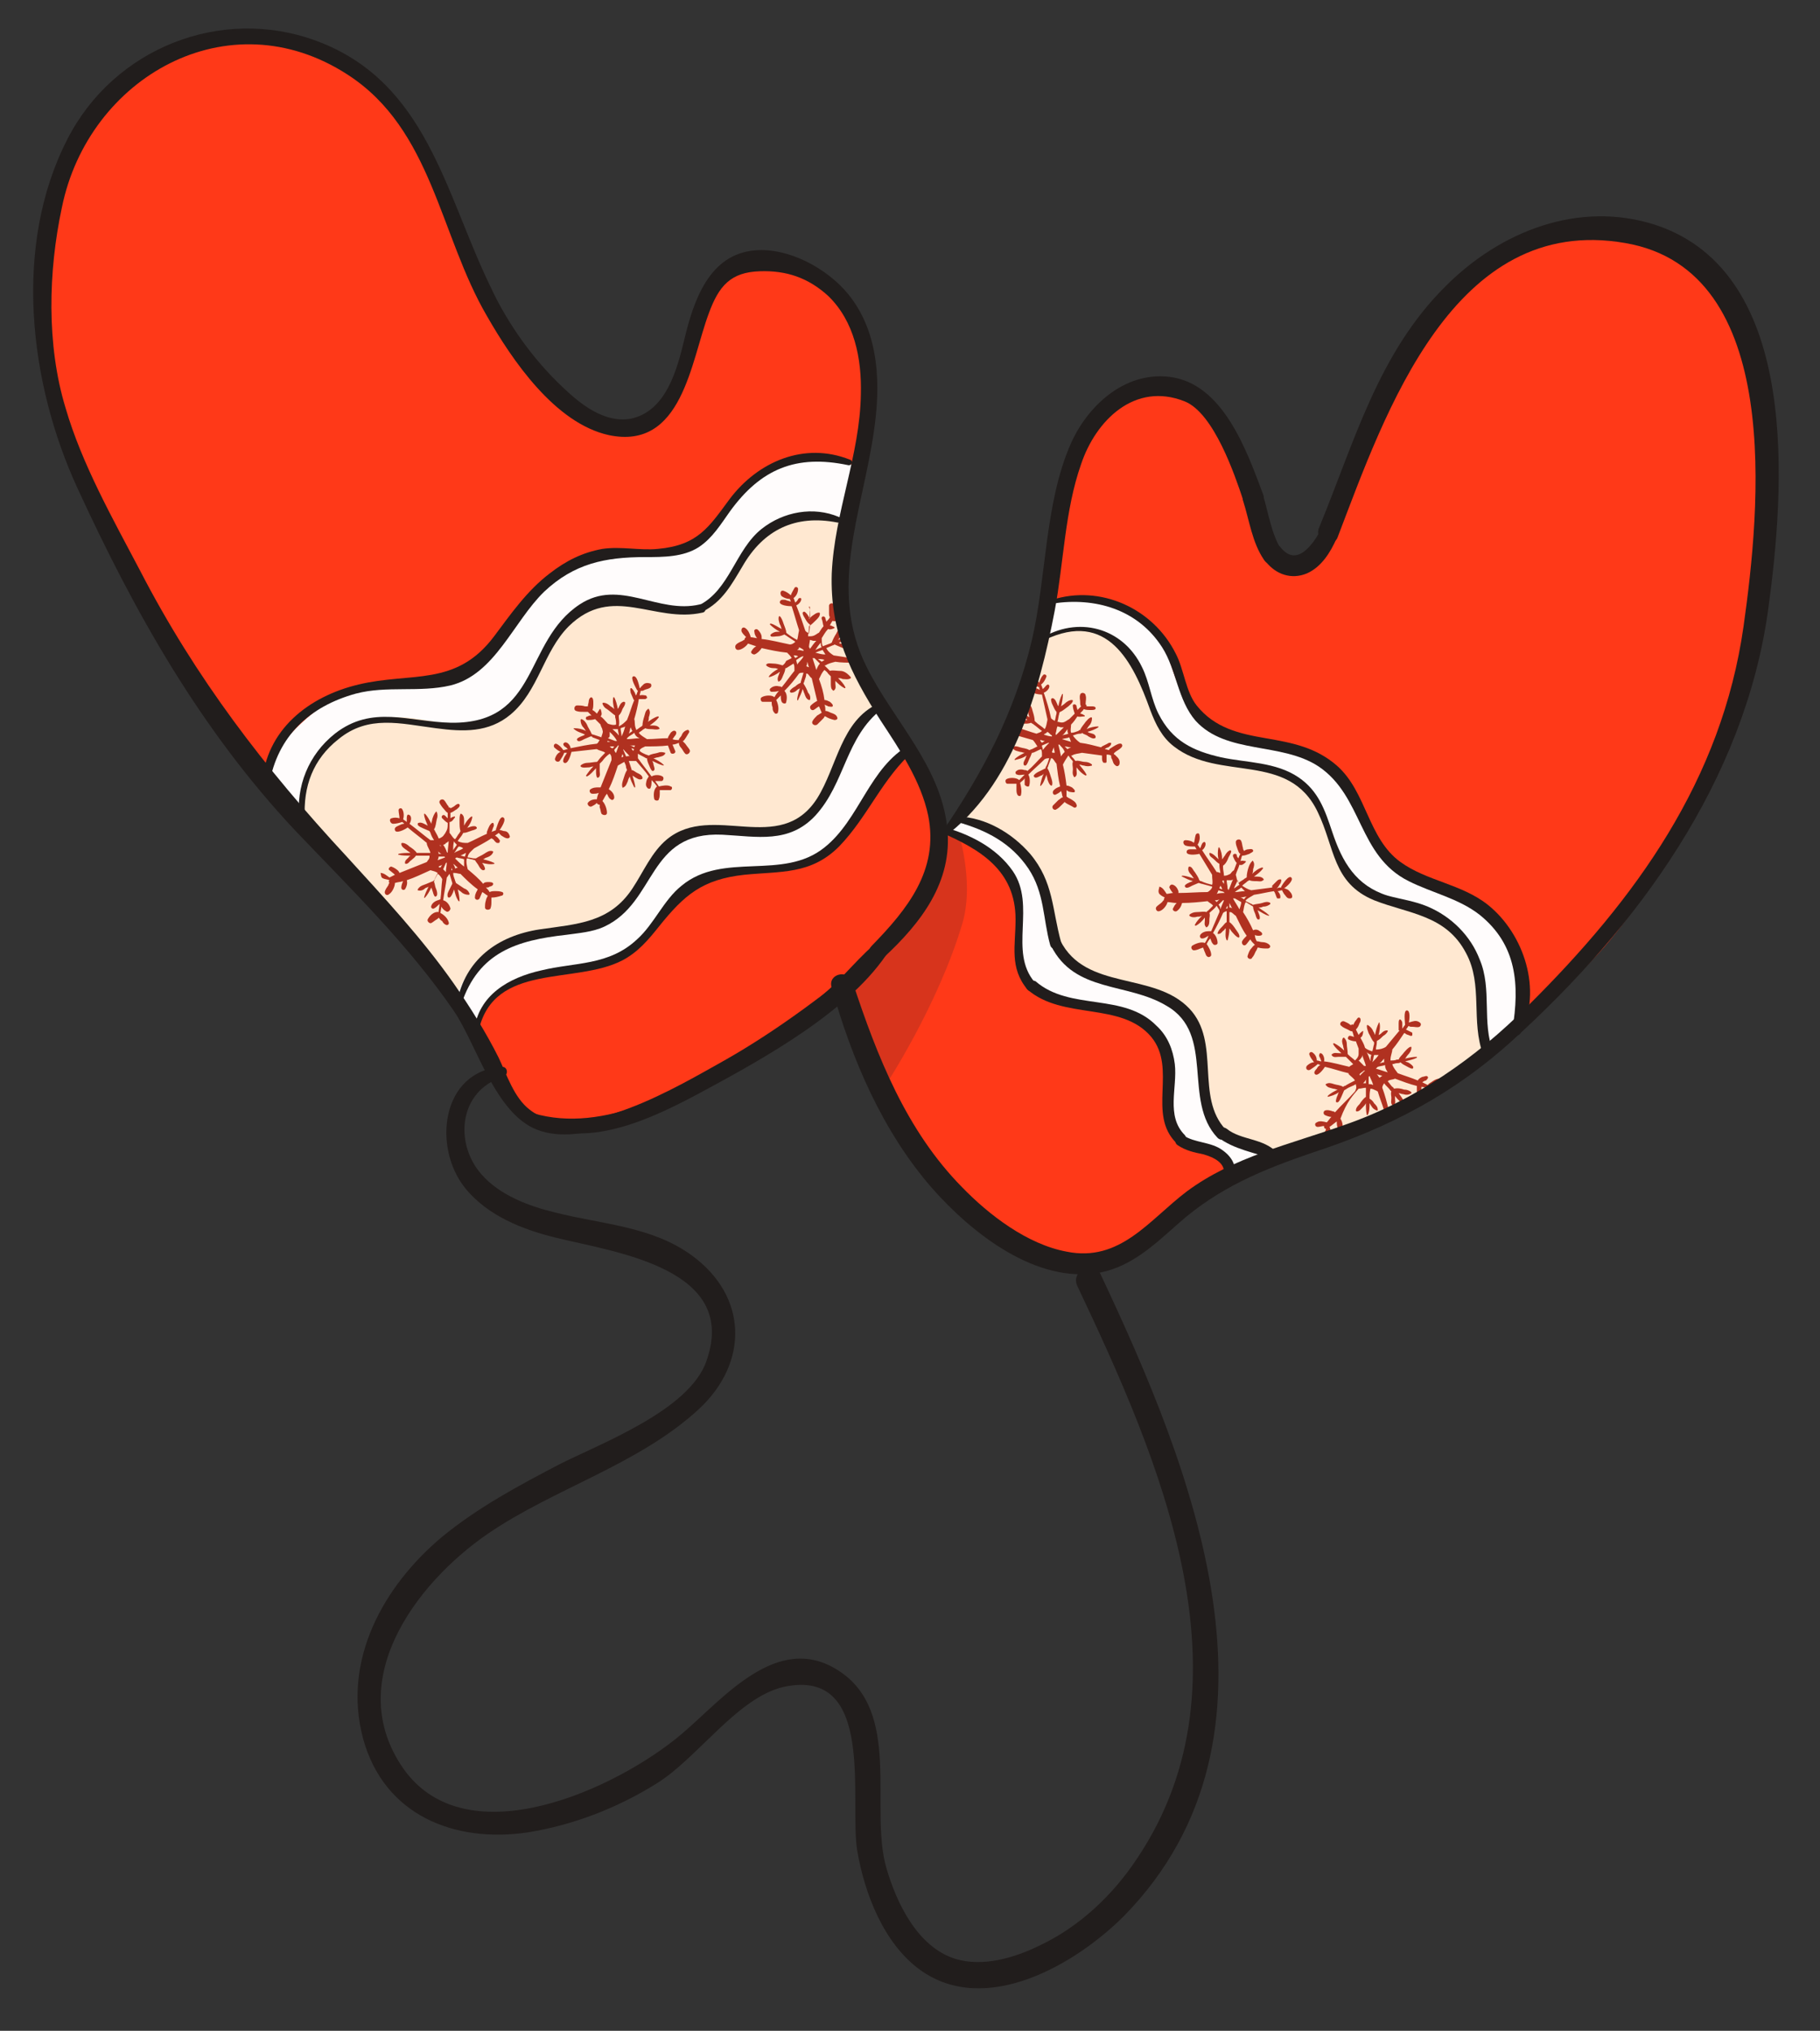 <?xml version="1.0" encoding="utf-8"?>
<!-- Generator: Adobe Illustrator 19.1.0, SVG Export Plug-In . SVG Version: 6.00 Build 0)  -->
<svg version="1.1" xmlns="http://www.w3.org/2000/svg" xmlns:xlink="http://www.w3.org/1999/xlink" x="0px" y="0px"
	 viewBox="0 0 200 223.1" style="enable-background:new 0 0 200 223.1;" xml:space="preserve">
<rect x="0" y="0" width="200" height="223.1" fill="#333333" stroke="none"/>
<style type="text/css">
	.st0{fill:#FFE8D1;}
	.st1{fill:#B03120;}
	.st2{fill:#FF3918;}
	.st3{opacity:0.5;fill:#B03120;}
	.st4{fill:#FFFCFC;}
	.st5{fill:#211D1C;}
</style>
<g id="background">
</g>
<g id="objects">
	<g>
		<path class="st0" d="M115.1,67.7c0,0-1.1,6.2-3.1,11.4c-2,5.2-6.6,11.1-6.6,11.1s6.3,2.2,7.5,6.3c1.3,4.1,0.2,8.5,3.7,11
			c3.5,2.4,11.4,0.4,13.1,5.6c1.7,5.2-2,7.8,1.8,11.3c3.9,3.5,6.3,3.7,6.3,3.7s14.3-5.7,18.7-7.4c4.3-1.7,9.7-6.7,9.7-6.7
			s0.4-6.9-2-10.4c-2.4-3.5-6.8-3.7-10.5-6.3c-3.7-2.6-3.9-8.9-7.7-11.3c-3.9-2.4-12.3-4.1-15.4-5.4c-3.1-1.3-2.6-8.5-5-10.8
			C123,67.5,115.1,67.7,115.1,67.7z"/>
		<path class="st0" d="M93.4,55.4c0,0-4.6-1.9-8.6-0.4c-4,1.5-5.5,8.2-9.9,8.2c-4.4,0-8.8-0.2-10.8,1.1c-2,1.3-3.7,8.5-8.6,11.1
			c-5,2.6-12,0.6-15.6,1.9c-3.7,1.3-6.8,5-7.5,6.5c-0.7,1.5-1.8,3.7-1.8,3.7s12,12.1,15.3,16.3c3.3,4.3,5.9,7.4,5.9,7.4
			s0.7-4.3,6.6-6.1c5.9-1.9,10.5-2.4,13.1-5.6c2.6-3.2,4.6-6.3,7.9-6.7c3.3-0.4,7.9,1.3,10.5-1.7c2.6-3,8.5-11.1,8.5-11.1
			s-4.3-4.8-5.1-10.1C92.1,64.7,93.4,55.4,93.4,55.4z"/>
		<g>
			<path class="st1" d="M42.1,96.5c0.2,0.1,0.5,0.1,0.7,0.2c-0.1,0.1-0.1,0.2,0,0.3c-0.1,0.1-0.1,0.1-0.1,0.2
				c-0.1,0.2-0.3,0.4-0.4,0.7c-0.1,0.3,0.2,0.6,0.5,0.3c0.3-0.2,0.6-0.8,0.6-1.2c0.3-0.1,0.6-0.1,0.9-0.2c-0.1,0.2-0.2,0.5-0.2,0.7
				c0,0.3,0.3,0.3,0.4,0.2c0.2-0.3,0.3-0.7,0.2-1c0.9-0.3,1.7-0.7,2.6-1.1c0.3,0.1,0.5,0.1,0.8,0.3c-0.1,0.2-0.2,0.4-0.3,0.6
				c0,0.1-0.1,0.2-0.2,0.3c-0.3,0.1-0.7,0.3-1,0.4c-0.3,0.1-0.5,0.2-0.7,0.5c0,0,0,0.1,0,0.1c0.3,0.1,0.6,0,0.8-0.2
				c0.1-0.1,0.3-0.1,0.4-0.2c-0.2,0.4-0.4,0.8-0.5,1.2c0,0,0.1,0.1,0.1,0c0.3-0.3,0.5-0.7,0.7-1.1c0,0.1,0.1,0.2,0.1,0.3
				c0.1,0.2,0.1,0.5,0.3,0.7c0.1,0,0.1,0,0.2-0.1c0.1-0.2,0-0.6-0.1-0.8c-0.1-0.2-0.1-0.5-0.2-0.7c0,0,0-0.1,0-0.1
				c0.1-0.3,0.3-0.6,0.4-0.8c0.2,0.1,0.3,0.3,0.4,0.4c0,0.1,0.1,0.1,0.1,0.2c-0.1,0.7-0.1,1.5-0.2,2.2c-0.1,0-0.2,0.1-0.3,0.1
				c-0.3,0.1-0.6,0.3-0.7,0.6c-0.1,0.2,0.1,0.4,0.3,0.3c0.2-0.1,0.4-0.3,0.6-0.5c0,0,0,0,0,0c0,0.3-0.1,0.6-0.1,0.9
				c-0.5-0.1-1,0.4-1.2,0.8c-0.1,0.2,0.2,0.5,0.4,0.4c0.2-0.1,0.4-0.3,0.6-0.4c0.1-0.1,0.2-0.1,0.2-0.2c0.1,0.1,0.2,0.3,0.4,0.4
				c0.1,0.2,0.2,0.3,0.4,0.4c0.2,0.1,0.4-0.1,0.3-0.3c-0.1-0.4-0.5-0.8-0.9-1c0-0.2,0.1-0.5,0.1-0.7c0,0,0,0,0,0
				c0.1,0.2,0.3,0.4,0.5,0.5c0.2,0.2,0.5-0.1,0.5-0.3c-0.1-0.4-0.4-0.8-0.8-0.9c0.1-0.8,0.3-1.7,0.4-2.5c0.1-0.1,0.2-0.3,0.3-0.4
				c0.1,0.3,0.2,0.7,0.3,1c0,0,0,0.1,0,0.1c-0.1,0.2-0.2,0.4-0.3,0.6c-0.1,0.2-0.3,0.5-0.2,0.8c0,0.1,0.1,0.1,0.2,0.1
				c0.2-0.1,0.3-0.4,0.4-0.6c0-0.1,0.1-0.2,0.1-0.3c0.1,0.4,0.2,0.9,0.5,1.3c0,0,0.1,0,0.1,0c0-0.4-0.1-0.9-0.2-1.3
				c0.1,0.1,0.3,0.2,0.4,0.3c0.2,0.2,0.5,0.3,0.8,0.3c0,0,0.1,0,0.1-0.1c-0.1-0.3-0.3-0.5-0.6-0.6c-0.3-0.2-0.6-0.4-0.9-0.6
				c0-0.1-0.1-0.2-0.1-0.3c-0.1-0.3-0.2-0.5-0.2-0.8c0,0,0.1,0,0.1,0c0.3,0,0.5,0.1,0.7,0.1c0.6,0.6,1.2,1.2,1.9,1.7
				c-0.1,0.2-0.3,0.5-0.3,0.8c-0.1,0.3,0.3,0.5,0.5,0.2c0.1-0.2,0.2-0.5,0.3-0.7c0.2,0.1,0.4,0.3,0.6,0.4c-0.1,0.2-0.2,0.4-0.2,0.5
				c-0.1,0.3-0.1,0.5-0.1,0.8c0,0.3,0.5,0.3,0.6,0.1c0.1-0.3,0.1-0.5,0.1-0.8c0-0.1,0-0.3,0-0.4c0,0,0,0,0,0c0,0,0.1,0,0.1,0
				c0.3,0,0.7-0.1,1-0.2c0.2,0,0.3-0.3,0.1-0.4c-0.3-0.1-0.5-0.1-0.8-0.1c-0.2,0-0.4,0-0.6,0.1c-0.1-0.2-0.3-0.4-0.4-0.5
				c0.2,0,0.3,0,0.4-0.1c0.1,0,0.4-0.1,0.4-0.3c0-0.2-0.4-0.2-0.5-0.2c-0.2,0-0.5,0-0.6,0.2c-0.5-0.6-1.1-1.1-1.7-1.6
				c-0.1-0.4-0.2-0.8-0.1-1.2c0.2,0,0.4,0.1,0.5,0.1c0.1,0,0.3,0.1,0.4,0.1c0.1,0.2,0.3,0.4,0.4,0.6c0.1,0.2,0.3,0.5,0.5,0.5
				c0.1,0,0.1,0,0.2-0.1c0-0.3-0.2-0.5-0.3-0.7C53.1,95,53,94.9,53,94.8c0.4,0.1,0.9,0.2,1.3,0.1c0.1,0,0-0.1,0-0.1
				c-0.4-0.2-0.8-0.3-1.2-0.4c0.2-0.1,0.3-0.2,0.4-0.2c0.3-0.1,0.6-0.3,0.7-0.6c0,0,0-0.1-0.1-0.1c-0.3-0.1-0.6,0.1-0.9,0.3
				c-0.3,0.2-0.6,0.3-0.9,0.5c0,0,0,0,0,0c-0.1,0-0.1,0-0.2,0c-0.2,0-0.4-0.1-0.7-0.1c0,0,0,0,0-0.1c0.1-0.4,0.4-0.6,0.7-0.9
				c0.7-0.4,1.3-0.7,1.9-1.1c0.1,0,0.1,0.1,0.2,0.1c0.1,0.1,0.2,0.3,0.4,0.4c0.1,0,0.1,0,0.2,0c0,0,0.1,0,0.1-0.1
				c0-0.1,0.1-0.2,0-0.2c-0.1-0.2-0.3-0.4-0.5-0.5c0.1-0.1,0.3-0.2,0.4-0.3c0.1,0.1,0.2,0.2,0.3,0.3c0.2,0.1,0.4,0.3,0.7,0.3
				c0.1,0,0.3-0.1,0.2-0.3c-0.1-0.3-0.3-0.5-0.6-0.5c-0.1,0-0.3-0.1-0.4-0.1c0,0-0.1,0-0.1,0c0.2-0.3,0.8-1.2,0.4-1.4
				c-0.4-0.2-0.7,1.1-0.8,1.3c0,0,0,0.1,0,0.1c-0.2,0.1-0.3,0.1-0.5,0.2c0.1-0.1,0.1-0.3,0.2-0.5c0.1-0.2,0.1-0.3,0-0.5
				c0,0,0,0-0.1,0c-0.2,0.1-0.2,0.2-0.3,0.3c-0.1,0.2-0.2,0.4-0.3,0.7c0,0.1,0,0.1,0,0.2c-0.7,0.3-1.4,0.7-2.1,1
				c-0.4,0-0.7,0-1.1-0.2c0.1-0.2,0.3-0.4,0.5-0.7c0-0.1,0.1-0.1,0.1-0.2c0.3,0,0.5-0.1,0.8-0.2c0.2-0.1,0.5-0.1,0.7-0.3
				c0-0.1,0-0.1-0.1-0.2c-0.2-0.1-0.6,0-0.8,0.1c-0.1,0-0.1,0-0.2,0.1c0.3-0.4,0.5-0.7,0.6-1.2c0-0.1,0-0.1-0.1-0.1
				c-0.3,0.2-0.6,0.6-0.8,1c0-0.2,0-0.3,0-0.5c0-0.3,0-0.6-0.3-0.8c0,0-0.1,0-0.1,0c-0.1,0.2-0.1,0.5-0.1,0.8c0,0.4,0,0.8,0.1,1.1
				c0,0,0,0,0,0c0,0.1-0.1,0.1-0.1,0.2c-0.2,0.2-0.3,0.5-0.5,0.7c-0.3-0.2-0.4-0.5-0.6-0.7c0-0.4,0-0.8,0-1.2c0.3,0,0.4-0.3,0.6-0.5
				c0,0,0-0.1,0-0.1c-0.2,0-0.4,0.1-0.5,0.2c0-0.2,0-0.4,0-0.6c0.3-0.1,0.5-0.3,0.7-0.4c0.1-0.1,0.4-0.3,0.3-0.5
				c-0.1-0.2-0.4,0-0.5,0.1c-0.1,0.1-0.3,0.2-0.5,0.3c0-0.1-0.1-0.1-0.2-0.1c0,0,0,0,0-0.1c-0.2-0.2-0.3-0.5-0.5-0.7
				c-0.2-0.2-0.6,0-0.5,0.3c0.1,0.2,0.3,0.5,0.5,0.7c0.1,0.1,0.2,0.3,0.4,0.4c0,0.2,0,0.4,0,0.6c-0.1-0.1-0.2-0.2-0.3-0.3
				c-0.2-0.2-0.5,0.1-0.3,0.3c0.2,0.2,0.4,0.4,0.6,0.5c0,0.3,0,0.6-0.1,0.8l0,0c-0.1,0.2-0.2,0.4-0.3,0.5c-0.1,0.2-0.3,0.3-0.5,0.4
				c0,0-0.1,0-0.1,0c-0.1-0.3-0.3-0.6-0.4-0.8c0-0.1-0.1-0.1-0.1-0.2c0,0,0,0,0,0c0.2-0.3,0.2-0.7,0.3-1.1c0.1-0.3,0.1-0.5,0-0.8
				c0,0-0.1-0.1-0.1,0c-0.2,0.2-0.3,0.5-0.4,0.8c0,0.2-0.1,0.3-0.1,0.5c-0.2-0.4-0.4-0.8-0.7-1.1c0,0-0.1,0-0.1,0
				c0,0.4,0.2,0.8,0.4,1.3c-0.1,0-0.1-0.1-0.2-0.1c-0.2-0.1-0.5-0.3-0.8-0.2c-0.1,0-0.1,0.1-0.1,0.2c0.1,0.2,0.4,0.3,0.6,0.4
				c0.2,0.1,0.5,0.2,0.7,0.3c0,0.1,0.1,0.1,0.1,0.2c0.1,0.3,0.2,0.5,0.4,0.8c-0.1,0-0.2,0-0.3,0c-0.1,0-0.1,0-0.1,0
				c-0.8-0.6-1.5-1.2-2.3-1.8c0.2-0.3,0.3-0.9-0.1-1c0,0-0.1,0-0.1,0c-0.1,0.1-0.1,0.3-0.1,0.5c0,0.1,0,0.2,0,0.3
				c-0.1-0.1-0.3-0.2-0.4-0.3c0.1-0.3,0.1-0.8-0.1-1.1c-0.1-0.2-0.4-0.1-0.4,0.1c0,0.3,0.1,0.6,0.1,0.9c0,0,0,0,0,0
				c-0.3-0.1-0.6-0.1-0.9,0c-0.3,0.1-0.1,0.6,0.2,0.6c0.3,0,0.7-0.1,1-0.2c0.1,0.1,0.2,0.1,0.2,0.2c-0.2,0-0.4,0.1-0.6,0.2
				c-0.2,0.1-0.5,0.2-0.4,0.5c0.1,0.4,1,0,1.4-0.3c0.7,0.6,1.4,1.1,2.1,1.7c0,0,0,0,0,0.1c0.1,0.4,0.3,0.6,0.4,1c-0.4,0-0.8,0-1.3,0
				c-0.1,0-0.1,0-0.2,0c0,0,0,0,0,0c-0.2-0.3-0.5-0.5-0.8-0.7c-0.2-0.2-0.5-0.4-0.8-0.4c0,0-0.1,0-0.1,0.1c0,0.3,0.3,0.5,0.6,0.7
				c0.1,0.1,0.3,0.2,0.4,0.3c-0.4,0-0.9,0-1.3,0.1c0,0-0.1,0.1,0,0.1c0.4,0.1,0.9,0.1,1.3,0.1c-0.1,0.1-0.2,0.1-0.2,0.2
				c-0.2,0.2-0.4,0.3-0.4,0.6c0,0.1,0.1,0.1,0.1,0.1c0.3,0,0.4-0.3,0.6-0.4c0.2-0.2,0.4-0.3,0.5-0.5c0.1,0,0.3,0,0.4,0
				c0.4,0,0.7,0,1.1,0c0,0,0,0,0,0.1c0,0.3-0.2,0.4-0.3,0.6c-1,0.4-2,0.8-3,1.2c0-0.1-0.1-0.1-0.1-0.2c-0.2-0.2-0.5-0.4-0.8-0.5
				c-0.2,0-0.4,0.3-0.2,0.4c0.1,0.1,0.4,0.3,0.6,0.5c-0.2,0.1-0.4,0.2-0.6,0.3c-0.3-0.2-0.6-0.5-1-0.5C41.9,96,41.8,96.4,42.1,96.5z
				 M48.2,94.1c0.2,0,0.4,0,0.6,0c0,0,0.1,0,0.1,0.1c-0.3,0.1-0.5,0.2-0.8,0.3C48.1,94.4,48.2,94.3,48.2,94.1
				C48.2,94.1,48.2,94.1,48.2,94.1z M48.1,93.5c0.1,0.1,0.2,0.2,0.4,0.3c-0.1,0-0.2,0-0.3,0C48.2,93.7,48.2,93.6,48.1,93.5z
				 M48.4,92.8c0,0.1,0.1,0.2,0.1,0.2c-0.1-0.1-0.2-0.1-0.3-0.2C48.3,92.9,48.4,92.9,48.4,92.8z M49.3,92.4c0,0.4-0.1,0.8-0.1,1.3
				c0,0-0.1-0.1-0.1-0.1c-0.1-0.3-0.2-0.5-0.4-0.8c0.1,0,0.3-0.1,0.3-0.2C49.1,92.6,49.2,92.5,49.3,92.4z M50.2,92.8
				c-0.1,0.2-0.3,0.4-0.4,0.6c0-0.3,0-0.7,0.1-1C49.9,92.5,50,92.6,50.2,92.8z M50.9,93.2c-0.3,0.2-0.7,0.3-1,0.5
				c0.2-0.2,0.3-0.5,0.5-0.7C50.6,93,50.8,93.1,50.9,93.2z M51.1,94.1c-0.2,0-0.3-0.1-0.5-0.1c0.2-0.1,0.4-0.2,0.6-0.3
				C51.2,93.8,51.1,94,51.1,94.1C51.1,94.1,51.1,94.1,51.1,94.1z M51,95.2c-0.4-0.3-0.7-0.6-1-0.9c0.1,0,0.1-0.1,0.2-0.1
				c0.3,0.1,0.6,0.1,0.8,0.2C51,94.7,51,94.9,51,95.2z M50,95.4c0-0.2-0.1-0.3-0.2-0.5c0.2,0.1,0.3,0.3,0.5,0.4
				C50.1,95.4,50,95.4,50,95.4z M49.6,95.7c0-0.1,0-0.2,0-0.4c0,0.1,0.1,0.2,0.1,0.3C49.6,95.6,49.6,95.6,49.6,95.7z M48.7,95.5
				c0.1-0.2,0.2-0.5,0.3-0.7c0,0,0.1,0,0.1-0.1c0,0.4-0.1,0.7-0.1,1.1C48.9,95.7,48.8,95.6,48.7,95.5z M48.2,95.2
				c0.1-0.1,0.3-0.1,0.4-0.2c-0.1,0.1-0.1,0.2-0.2,0.3C48.3,95.3,48.2,95.3,48.2,95.2z"/>
		</g>
		<g>
			<path class="st1" d="M65,88.6c0.2-0.1,0.4-0.2,0.6-0.4c0,0.1,0.1,0.2,0.3,0.2c0,0.1,0,0.2,0,0.3c0.1,0.2,0.1,0.5,0.2,0.7
				c0.2,0.2,0.6,0.2,0.6-0.1c0-0.4-0.2-1-0.5-1.3c0.2-0.3,0.3-0.6,0.5-0.8c0.1,0.2,0.2,0.5,0.4,0.6c0.2,0.2,0.4,0,0.4-0.2
				c0-0.4-0.3-0.7-0.6-0.9c0.4-0.8,0.7-1.7,1-2.6c0.2-0.1,0.5-0.3,0.7-0.4c0.1,0.2,0.2,0.4,0.2,0.6c0,0.1,0.1,0.2,0.1,0.3
				c-0.2,0.3-0.3,0.7-0.4,1c-0.1,0.3-0.2,0.6-0.1,0.9c0,0,0.1,0.1,0.1,0c0.3-0.1,0.4-0.5,0.5-0.7c0-0.1,0.1-0.3,0.2-0.5
				c0.1,0.4,0.3,0.8,0.5,1.2c0,0,0.1,0,0.1,0c0-0.4-0.2-0.9-0.3-1.3c0.1,0.1,0.2,0.1,0.3,0.2c0.2,0.1,0.4,0.3,0.7,0.2
				c0.1,0,0.1-0.1,0.1-0.2c-0.1-0.3-0.4-0.4-0.6-0.5c-0.2-0.1-0.4-0.3-0.6-0.3c0,0,0-0.1,0-0.1c-0.1-0.3-0.2-0.6-0.3-0.9
				c0.2,0,0.4,0,0.6,0c0.1,0,0.1,0,0.2,0c0.5,0.6,1,1.1,1.4,1.7c-0.1,0.1-0.1,0.2-0.2,0.3c-0.1,0.3-0.2,0.7,0,0.9
				c0.1,0.2,0.4,0.2,0.4,0c0.1-0.2,0.1-0.5,0.1-0.8c0,0,0,0,0,0c0.2,0.2,0.4,0.4,0.6,0.7c-0.4,0.3-0.4,1-0.3,1.4
				c0.1,0.2,0.5,0.2,0.5,0c0.1-0.2,0.1-0.5,0.1-0.7c0-0.1,0-0.2,0-0.3c0.2,0,0.4,0,0.6,0c0.2,0,0.4,0,0.6,0c0.2-0.1,0.2-0.4,0-0.4
				c-0.3-0.2-0.9-0.1-1.3,0c-0.1-0.2-0.3-0.4-0.4-0.6c0,0,0,0,0,0c0.2,0,0.4,0,0.7,0c0.2,0,0.3-0.4,0.1-0.5c-0.3-0.2-0.9-0.2-1.2,0
				c-0.5-0.7-1-1.3-1.5-2c0-0.2,0-0.3,0-0.5c0.3,0.2,0.6,0.3,0.9,0.5c0,0,0,0,0.1,0c0,0.2,0.1,0.5,0.2,0.7c0.1,0.2,0.2,0.6,0.4,0.7
				c0.1,0,0.1,0,0.2-0.1c0.1-0.2-0.1-0.5-0.1-0.7c0-0.1-0.1-0.2-0.1-0.3c0.4,0.2,0.8,0.4,1.2,0.5c0,0,0.1-0.1,0-0.1
				c-0.3-0.3-0.7-0.5-1.1-0.7c0.2,0,0.3-0.1,0.5-0.1c0.3-0.1,0.6-0.1,0.8-0.4c0,0,0-0.1,0-0.1c-0.3-0.1-0.6-0.1-0.8,0
				c-0.3,0.1-0.7,0.1-1,0.3c-0.1,0-0.2-0.1-0.3-0.1c-0.2-0.1-0.5-0.2-0.7-0.4c0,0,0-0.1,0-0.1c0.1-0.2,0.4-0.3,0.6-0.4
				c0.8,0,1.7,0,2.5-0.1c0.1,0.3,0.2,0.5,0.3,0.8c0.1,0.2,0.6,0.1,0.5-0.2c-0.1-0.2-0.2-0.5-0.3-0.7c0.2,0,0.5-0.1,0.7-0.2
				c0,0.2,0.1,0.4,0.2,0.5c0.2,0.2,0.3,0.5,0.5,0.7c0.2,0.2,0.6-0.1,0.5-0.4c-0.1-0.2-0.3-0.4-0.5-0.7c-0.1-0.1-0.2-0.2-0.3-0.3
				c0,0,0,0,0,0c0,0,0,0,0.1,0c0.2-0.2,0.4-0.6,0.6-0.9c0.1-0.1,0-0.4-0.2-0.3c-0.3,0.1-0.5,0.3-0.6,0.6c-0.1,0.2-0.3,0.3-0.3,0.5
				c-0.2,0-0.5,0-0.7-0.1c0.1-0.1,0.2-0.3,0.3-0.4c0.1-0.1,0.2-0.4,0-0.5c-0.2-0.1-0.4,0.1-0.5,0.2c-0.1,0.2-0.3,0.4-0.3,0.6
				c-0.8,0-1.5,0.1-2.3,0.1c-0.3-0.2-0.7-0.4-0.9-0.7c0.1-0.1,0.3-0.2,0.4-0.3c0.1-0.1,0.2-0.1,0.3-0.2c0.2,0.1,0.5,0.1,0.7,0.1
				c0.2,0,0.5,0.1,0.8,0c0.1,0,0.1-0.1,0-0.2c-0.2-0.2-0.5-0.2-0.7-0.2c-0.1,0-0.2,0-0.3,0c0.4-0.3,0.7-0.5,1-0.9c0,0,0-0.1-0.1-0.1
				c-0.4,0.1-0.8,0.4-1.1,0.6c0.1-0.2,0.1-0.3,0.1-0.5c0.1-0.3,0.2-0.6,0-0.9c0,0-0.1-0.1-0.1,0c-0.3,0.2-0.3,0.5-0.4,0.8
				c-0.1,0.3-0.2,0.7-0.2,1c0,0,0,0,0,0c0,0-0.1,0.1-0.1,0.1c-0.2,0.1-0.4,0.3-0.6,0.4c0,0,0,0,0-0.1c-0.2-0.4-0.1-0.8-0.2-1.1
				c0.2-0.7,0.4-1.5,0.5-2.2c0.1,0,0.1,0,0.2,0c0.2,0,0.4,0,0.5,0c0.1,0,0.1-0.1,0.2-0.1c0,0,0-0.1,0-0.1c0-0.1-0.1-0.1-0.1-0.2
				c-0.2,0-0.4-0.1-0.7,0c0-0.2,0.1-0.3,0.1-0.5c0.1,0,0.3,0,0.4-0.1c0.2-0.1,0.5-0.1,0.7-0.3c0.1-0.1,0.1-0.3,0-0.4
				c-0.3-0.1-0.6-0.1-0.8,0.1c-0.1,0.1-0.2,0.2-0.3,0.3c0,0,0,0.1-0.1,0.1c-0.1-0.4-0.3-1.4-0.7-1.3c-0.4,0.1,0.3,1.3,0.4,1.5
				c0,0,0,0,0.1,0.1c-0.1,0.2-0.1,0.3-0.2,0.5c-0.1-0.1-0.1-0.3-0.2-0.4c-0.1-0.2-0.2-0.3-0.3-0.4c0,0-0.1,0-0.1,0
				c-0.1,0.2,0,0.3,0,0.5c0.1,0.2,0.2,0.5,0.3,0.7c0,0.1,0.1,0.1,0.1,0.1c-0.3,0.7-0.5,1.5-0.8,2.2c-0.3,0.3-0.5,0.5-0.9,0.7
				C68.1,79.3,68,79,68,78.8c0-0.1,0-0.2,0-0.2c0.2-0.2,0.3-0.4,0.4-0.7c0.1-0.2,0.3-0.4,0.3-0.7c0-0.1-0.1-0.1-0.2-0.1
				c-0.3,0.1-0.4,0.4-0.5,0.6c0,0.1-0.1,0.1-0.1,0.2c-0.1-0.5-0.2-0.9-0.4-1.3c0,0-0.1,0-0.1,0c-0.1,0.4,0,0.9,0.1,1.3
				c-0.1-0.1-0.2-0.2-0.4-0.3c-0.2-0.2-0.5-0.4-0.8-0.4c0,0-0.1,0-0.1,0.1c0.1,0.3,0.3,0.5,0.5,0.6c0.3,0.2,0.6,0.5,0.9,0.7
				c0,0,0,0,0,0c0,0.1,0,0.1,0,0.2c0.1,0.3,0.1,0.5,0.1,0.8c-0.3,0.1-0.6,0-0.9-0.1c-0.3-0.3-0.5-0.6-0.8-0.8c0.2-0.2,0.1-0.5,0-0.8
				c0,0-0.1,0-0.1,0c-0.1,0.2-0.2,0.3-0.3,0.5c-0.2-0.2-0.3-0.3-0.5-0.4c0.1-0.2,0.1-0.5,0.1-0.8c0-0.2,0-0.5-0.2-0.6
				c-0.2,0-0.3,0.3-0.3,0.4c0,0.2-0.1,0.4-0.1,0.6c-0.1,0-0.2,0-0.2,0c0,0,0,0-0.1,0c-0.3-0.1-0.6-0.1-0.9-0.1
				c-0.3,0-0.4,0.5-0.1,0.6c0.3,0.1,0.5,0.1,0.8,0.1c0.2,0,0.4,0,0.5,0c0.1,0.1,0.3,0.3,0.4,0.4c-0.1,0-0.3,0-0.4,0.1
				c-0.3,0-0.3,0.4,0,0.4c0.2,0,0.5,0,0.8-0.1c0.2,0.2,0.4,0.4,0.6,0.6c0,0,0,0,0,0c0,0.2,0.2,0.4,0.2,0.6c0.1,0.2,0,0.4-0.1,0.7
				c0,0,0,0.1,0,0.1c-0.3-0.1-0.6-0.2-0.9-0.3c-0.1,0-0.1,0-0.2-0.1c0,0,0,0,0,0c-0.1-0.3-0.4-0.7-0.5-1c-0.1-0.2-0.3-0.5-0.6-0.6
				c0,0-0.1,0-0.1,0.1c0,0.3,0.1,0.6,0.3,0.8c0.1,0.1,0.2,0.3,0.3,0.4c-0.4-0.2-0.8-0.3-1.3-0.3c-0.1,0-0.1,0.1,0,0.1
				c0.3,0.3,0.8,0.4,1.2,0.6c-0.1,0-0.1,0.1-0.2,0.1c-0.2,0.1-0.6,0.2-0.7,0.4c0,0.1,0,0.1,0.1,0.2c0.2,0.1,0.5-0.1,0.7-0.2
				c0.2-0.1,0.5-0.2,0.7-0.3c0.1,0,0.2,0,0.2,0.1c0.3,0.1,0.5,0.2,0.8,0.3c-0.1,0.1-0.1,0.2-0.2,0.3c0,0-0.1,0.1-0.1,0.1
				c-1,0.1-1.9,0.3-2.9,0.5c0-0.3-0.4-0.8-0.7-0.6c0,0-0.1,0.1-0.1,0.1c0,0.2,0.1,0.3,0.3,0.4c0.1,0.1,0.1,0.1,0.2,0.2
				c-0.2,0-0.3,0.1-0.5,0.1c-0.2-0.3-0.5-0.6-0.8-0.7c-0.2,0-0.3,0.2-0.2,0.4c0.2,0.2,0.5,0.4,0.7,0.5c0,0,0,0,0,0
				c-0.3,0.1-0.5,0.4-0.6,0.7c-0.1,0.3,0.3,0.5,0.5,0.3c0.2-0.3,0.4-0.6,0.5-0.9c0.1,0,0.2,0,0.3,0c-0.1,0.2-0.2,0.3-0.3,0.5
				c-0.1,0.2-0.2,0.5,0,0.6c0.4,0.2,0.7-0.8,0.8-1.2c0.9-0.1,1.8-0.2,2.7-0.3c0,0,0,0,0.1,0c0.3,0.2,0.7,0.2,0.9,0.4
				c-0.3,0.3-0.6,0.6-0.8,0.9c0,0-0.1,0.1-0.1,0.1c0,0,0,0,0,0c-0.3,0-0.7,0.1-1,0.1c-0.3,0-0.6,0.1-0.8,0.3c0,0,0,0.1,0,0.1
				c0.2,0.2,0.6,0.1,0.9,0.1c0.2,0,0.3-0.1,0.5-0.1c-0.3,0.3-0.6,0.7-0.8,1c0,0,0,0.1,0.1,0.1c0.4-0.2,0.7-0.6,1-0.9
				c0,0.1,0,0.2,0,0.3c0,0.2,0,0.5,0.1,0.7c0.1,0.1,0.1,0,0.2,0c0.2-0.2,0.1-0.5,0.1-0.7c0-0.2,0-0.5,0-0.8c0.1-0.1,0.2-0.2,0.3-0.3
				c0.2-0.3,0.5-0.6,0.8-0.8c0,0,0,0,0,0c0.2,0.2,0.2,0.4,0.2,0.7c-0.4,1-0.8,2-1.2,3c-0.1,0-0.1,0-0.2,0c-0.3,0-0.6,0-0.9,0.2
				c-0.2,0.1-0.1,0.5,0.2,0.5c0.2,0,0.5,0,0.7-0.1c-0.1,0.2-0.2,0.5-0.2,0.7c-0.4,0-0.8,0.1-1,0.4C64.5,88.3,64.7,88.7,65,88.6z
				 M67.5,82.4c0.1-0.2,0.3-0.3,0.4-0.5c0,0,0.1,0,0.1,0c-0.1,0.3-0.2,0.5-0.3,0.8C67.6,82.7,67.6,82.6,67.5,82.4
				C67.5,82.5,67.5,82.5,67.5,82.4z M67,82c0.2,0,0.3,0,0.5,0c-0.1,0.1-0.1,0.2-0.2,0.2C67.2,82.2,67.1,82.1,67,82z M66.8,81.4
				c0.1,0,0.2,0.1,0.3,0.1c-0.1,0-0.2,0-0.3,0C66.7,81.5,66.7,81.4,66.8,81.4z M67,80.4c0.3,0.3,0.6,0.6,0.8,1c-0.1,0-0.1,0-0.2,0
				c-0.3-0.1-0.5-0.2-0.8-0.3C67,81,67,80.9,67,80.8C67,80.7,67,80.6,67,80.4z M67.9,80.1c0,0.2,0.1,0.5,0.1,0.7
				c-0.2-0.3-0.5-0.5-0.7-0.7C67.5,80.1,67.7,80.1,67.9,80.1z M68.7,79.8c-0.1,0.4-0.2,0.7-0.4,1.1c0-0.3-0.1-0.6-0.1-0.9
				C68.4,79.9,68.6,79.9,68.7,79.8z M69.5,80.3c-0.1,0.1-0.3,0.2-0.4,0.3c0.1-0.2,0.1-0.4,0.2-0.7C69.4,80.1,69.4,80.2,69.5,80.3
				C69.5,80.3,69.5,80.3,69.5,80.3z M70.3,81.1c-0.5,0-0.9,0.1-1.4,0.1c0-0.1,0-0.1,0.1-0.2c0.2-0.2,0.5-0.3,0.7-0.5
				C69.8,80.8,70,81,70.3,81.1z M69.7,82.1c-0.2-0.1-0.3-0.2-0.5-0.2c0.2,0,0.4,0,0.6,0C69.8,81.9,69.7,82,69.7,82.1z M69.6,82.5
				c-0.1-0.1-0.2-0.2-0.2-0.3c0.1,0,0.2,0.1,0.3,0.1C69.6,82.4,69.6,82.5,69.6,82.5z M68.8,83.1c-0.1-0.2-0.2-0.5-0.3-0.7
				c0,0,0-0.1,0-0.1c0.2,0.3,0.5,0.5,0.7,0.8C69.1,83,68.9,83.1,68.8,83.1z M68.3,83.2c0-0.1,0.1-0.3,0.1-0.4c0,0.1,0.1,0.2,0.1,0.3
				C68.4,83.2,68.3,83.2,68.3,83.2z"/>
		</g>
		<g>
			<path class="st1" d="M123.3,81.8c-0.2-0.4-1.2,0.4-1.4,0.5c0,0,0,0,0,0.1c-0.2,0-0.3-0.1-0.5-0.1c0.1-0.1,0.3-0.2,0.4-0.2
				c0.1-0.1,0.3-0.2,0.3-0.4c0,0,0-0.1,0-0.1c-0.2,0-0.3,0-0.4,0.1c-0.2,0.1-0.4,0.2-0.6,0.3c0,0-0.1,0.1-0.1,0.1
				c-0.8-0.2-1.5-0.4-2.3-0.5c-0.3-0.2-0.6-0.5-0.8-0.8c0.3-0.1,0.5-0.2,0.8-0.2c0.1,0,0.2,0,0.2-0.1c0.2,0.2,0.5,0.2,0.7,0.4
				c0.2,0.1,0.5,0.3,0.7,0.2c0.1,0,0.1-0.1,0.1-0.2c-0.1-0.3-0.4-0.3-0.7-0.4c-0.1,0-0.1-0.1-0.2-0.1c0.4-0.1,0.9-0.3,1.2-0.5
				c0,0,0-0.1,0-0.1c-0.4,0-0.9,0.1-1.3,0.3c0.1-0.1,0.2-0.3,0.3-0.4c0.2-0.2,0.3-0.5,0.3-0.8c0,0,0-0.1-0.1-0.1
				c-0.3,0.1-0.4,0.3-0.6,0.5c-0.2,0.3-0.5,0.6-0.6,0.9c0,0,0,0,0,0c-0.1,0-0.1,0-0.2,0.1c-0.3,0.1-0.5,0.2-0.8,0.2
				c-0.1-0.3,0-0.6,0-0.9c0.3-0.3,0.5-0.6,0.7-0.9c0.2,0.1,0.5,0,0.8,0c0,0,0-0.1,0-0.1c-0.2-0.1-0.3-0.2-0.5-0.2
				c0.1-0.2,0.3-0.3,0.4-0.5c0.2,0.1,0.5,0.1,0.8,0.1c0.2,0,0.5,0,0.5-0.2c0-0.2-0.3-0.2-0.4-0.2c-0.2,0-0.4,0-0.6,0
				c0-0.1,0-0.2-0.1-0.2c0,0,0,0,0-0.1c0-0.3,0.1-0.6,0-0.9c0-0.3-0.5-0.4-0.6-0.1c-0.1,0.3,0,0.6,0,0.8c0,0.2,0,0.4,0.1,0.5
				c-0.1,0.1-0.3,0.3-0.4,0.4c0-0.1-0.1-0.3-0.1-0.4c0-0.3-0.5-0.3-0.4,0c0,0.2,0.1,0.5,0.2,0.8c-0.2,0.2-0.4,0.4-0.6,0.6l0,0
				c-0.2,0.1-0.3,0.2-0.5,0.3c-0.2,0.1-0.4,0.1-0.7,0c0,0-0.1,0-0.1,0c0.1-0.3,0.1-0.6,0.2-0.9c0-0.1,0-0.1,0.1-0.2c0,0,0,0,0,0
				c0.3-0.1,0.6-0.4,0.9-0.6c0.2-0.2,0.4-0.3,0.5-0.6c0,0,0-0.1-0.1-0.1c-0.3,0-0.6,0.2-0.8,0.4c-0.1,0.1-0.3,0.2-0.4,0.3
				c0.1-0.4,0.2-0.9,0.2-1.3c0-0.1-0.1-0.1-0.1,0c-0.2,0.4-0.3,0.8-0.4,1.3c0-0.1-0.1-0.1-0.1-0.2c-0.1-0.2-0.2-0.6-0.5-0.7
				c-0.1,0-0.1,0-0.2,0.1c0,0.3,0.1,0.5,0.2,0.7c0.1,0.2,0.2,0.5,0.4,0.7c0,0.1,0,0.2,0,0.2c-0.1,0.3-0.1,0.6-0.2,0.8
				c-0.1-0.1-0.2-0.1-0.3-0.2c0,0-0.1-0.1-0.1-0.1c-0.2-1-0.5-1.9-0.8-2.8c0.3-0.1,0.7-0.5,0.6-0.8c0,0-0.1-0.1-0.1-0.1
				c-0.2,0-0.3,0.2-0.4,0.3c-0.1,0.1-0.1,0.1-0.2,0.2c-0.1-0.2-0.1-0.3-0.2-0.5c0.3-0.2,0.5-0.6,0.6-0.9c0-0.2-0.3-0.3-0.4-0.1
				c-0.2,0.2-0.3,0.5-0.4,0.8c0,0,0,0,0,0c-0.2-0.3-0.4-0.5-0.7-0.5c0,0-0.1,0-0.1,0c-0.1,0.2-0.1,0.3-0.2,0.5c0,0,0,0.1,0.1,0.1
				c0.3,0.2,0.6,0.3,0.9,0.4c0,0.1,0,0.2,0.1,0.3c-0.2-0.1-0.4-0.2-0.5-0.2c-0.2,0-0.5-0.1-0.6,0.1c-0.1,0.4,0.8,0.6,1.3,0.6
				c0.2,0.9,0.4,1.8,0.6,2.7c0,0,0,0,0,0.1c-0.1,0.4-0.1,0.7-0.3,1c-0.3-0.3-0.7-0.5-1-0.8c0,0-0.1-0.1-0.1-0.1c0,0,0,0,0,0
				c0-0.3-0.1-0.7-0.2-1c-0.1-0.3-0.1-0.6-0.4-0.8c0,0-0.1,0-0.1,0c-0.1,0.3-0.1,0.6,0,0.9c0,0.2,0.1,0.3,0.1,0.5
				c-0.3-0.2-0.5-0.4-0.8-0.5c0,0.1,0,0.2-0.1,0.2c0.2,0.2,0.5,0.4,0.7,0.6c-0.1,0-0.2,0-0.3,0c-0.2,0-0.5,0-0.6,0.1
				c0,0.1-0.1,0.1-0.1,0.2c0,0,0,0,0,0c0.2,0.1,0.5,0.1,0.7,0.1c0.2,0,0.5,0,0.7-0.1c0.1,0.1,0.2,0.1,0.3,0.2
				c0.3,0.2,0.6,0.5,0.9,0.7c0,0,0,0,0,0c-0.2,0.2-0.4,0.2-0.6,0.3c-0.7-0.2-1.5-0.5-2.2-0.7c-0.1,0.3-0.2,0.5-0.3,0.8
				c0.7,0.2,1.4,0.4,2.1,0.6c0.2,0.2,0.3,0.4,0.5,0.7c-0.2,0.1-0.4,0.2-0.6,0.3c-0.1,0-0.2,0.1-0.3,0.1c-0.3-0.2-0.7-0.2-1-0.3
				c-0.3-0.1-0.6-0.2-0.8,0c0,0,0,0.1,0,0.1c0.2,0.3,0.5,0.3,0.8,0.4c0.2,0,0.3,0.1,0.5,0.1c-0.4,0.2-0.8,0.4-1.1,0.7
				c0,0,0,0.1,0,0.1c0.4-0.1,0.9-0.2,1.3-0.5c0,0.1-0.1,0.2-0.1,0.3c-0.1,0.2-0.3,0.5-0.2,0.7c0,0.1,0.1,0.1,0.2,0.1
				c0.2-0.1,0.3-0.5,0.4-0.7c0.1-0.2,0.2-0.4,0.3-0.7c0,0,0.1,0,0.1,0c0.3-0.1,0.6-0.3,0.9-0.4c0.1,0.2,0.1,0.4,0.1,0.6
				c0,0.1,0,0.1,0,0.2c-0.5,0.5-1,1.1-1.6,1.6c-0.1-0.1-0.2-0.1-0.3-0.1c-0.3-0.1-0.7-0.1-0.9,0.1c-0.2,0.1-0.1,0.4,0.1,0.4
				c0.2,0.1,0.5,0,0.8,0c0,0,0,0,0,0c-0.2,0.2-0.4,0.4-0.6,0.6c-0.3-0.3-1.1-0.3-1.4-0.1c-0.2,0.1-0.1,0.5,0.1,0.5
				c0.2,0,0.5,0,0.7,0c0.1,0,0.2,0,0.3,0c0,0.2,0,0.4,0,0.6c0,0.2,0,0.4,0.1,0.6c0.1,0.2,0.4,0.2,0.4,0c0.1-0.4,0-0.9-0.1-1.3
				c0.2-0.2,0.4-0.3,0.5-0.5c0,0,0,0,0,0c0,0.2,0,0.5,0,0.7c0.1,0.2,0.5,0.3,0.5,0.1c0.1-0.3,0.1-0.9-0.1-1.2
				c0.6-0.6,1.2-1.1,1.8-1.7c0.2-0.1,0.3-0.1,0.5-0.1c-0.1,0.3-0.2,0.7-0.4,1c0,0,0,0.1,0,0.1c-0.2,0.1-0.4,0.2-0.6,0.3
				c-0.2,0.1-0.5,0.2-0.7,0.5c0,0.1,0,0.1,0.1,0.2c0.2,0.1,0.5-0.1,0.7-0.2c0.1,0,0.2-0.1,0.3-0.2c-0.2,0.4-0.3,0.8-0.4,1.3
				c0,0,0.1,0.1,0.1,0c0.3-0.3,0.4-0.7,0.6-1.2c0,0.2,0.1,0.3,0.1,0.5c0.1,0.3,0.2,0.6,0.4,0.7c0,0,0.1,0,0.1,0
				c0.1-0.3,0-0.6-0.1-0.9c-0.1-0.3-0.2-0.7-0.4-1c0-0.1,0.1-0.2,0.1-0.3c0.1-0.3,0.2-0.5,0.3-0.8c0,0,0.1,0,0.1,0
				c0.2,0.1,0.3,0.4,0.5,0.6c0.1,0.8,0.2,1.7,0.4,2.5c-0.3,0.1-0.5,0.2-0.7,0.4c-0.2,0.2-0.1,0.6,0.2,0.5c0.2-0.1,0.4-0.2,0.6-0.4
				c0.1,0.2,0.1,0.5,0.2,0.7c-0.2,0-0.3,0.2-0.5,0.3c-0.2,0.2-0.4,0.4-0.6,0.6c-0.2,0.3,0.2,0.6,0.4,0.4c0.2-0.1,0.4-0.3,0.6-0.5
				c0.1-0.1,0.2-0.2,0.3-0.3c0,0,0,0,0,0c0,0,0,0,0.1,0.1c0.3,0.2,0.6,0.3,0.9,0.5c0.2,0.1,0.4-0.1,0.3-0.3
				c-0.1-0.3-0.3-0.4-0.6-0.6c-0.2-0.1-0.4-0.2-0.5-0.3c0-0.2,0-0.5,0-0.7c0.1,0.1,0.3,0.2,0.4,0.2c0.1,0,0.4,0.1,0.5,0
				c0.1-0.2-0.2-0.4-0.3-0.5c-0.2-0.1-0.4-0.2-0.6-0.2c-0.1-0.8-0.2-1.5-0.4-2.3c0.2-0.4,0.4-0.7,0.6-1c0.1,0.1,0.2,0.3,0.3,0.4
				c0.1,0.1,0.2,0.2,0.2,0.3c-0.1,0.2,0,0.5,0,0.8c0,0.2-0.1,0.5,0.1,0.8c0,0.1,0.1,0.1,0.2,0c0.2-0.2,0.1-0.5,0.1-0.7
				c0-0.1,0-0.2,0-0.3c0.3,0.4,0.6,0.7,1,0.9c0,0,0.1,0,0.1-0.1c-0.2-0.4-0.5-0.7-0.8-1.1c0.2,0,0.3,0.1,0.5,0.1
				c0.3,0.1,0.6,0.1,0.9,0c0,0,0-0.1,0-0.1c-0.2-0.2-0.5-0.3-0.8-0.3c-0.3,0-0.7-0.2-1-0.1c0,0,0,0,0,0c0,0-0.1-0.1-0.1-0.1
				c-0.1-0.2-0.3-0.3-0.4-0.5c0,0,0,0,0.1,0c0.3-0.2,0.7-0.2,1.1-0.3c0.7,0.1,1.5,0.2,2.2,0.3c0,0.1,0,0.1,0,0.2
				c0,0.2,0,0.4,0.1,0.5c0,0.1,0.1,0.1,0.2,0.1c0,0,0.1,0,0.1,0c0.1,0,0.1-0.1,0.1-0.2c0-0.2,0-0.5,0-0.7c0.2,0,0.3,0,0.5,0.1
				c0,0.1,0,0.3,0.1,0.4c0.1,0.2,0.1,0.5,0.4,0.7c0.1,0.1,0.3,0.1,0.4-0.1c0.1-0.3,0-0.6-0.2-0.8c-0.1-0.1-0.2-0.2-0.3-0.3
				c0,0-0.1,0-0.1-0.1C122.5,82.5,123.5,82.2,123.3,81.8z M114.3,81.3c0.2,0,0.3,0.1,0.5,0.1c-0.1,0.1-0.2,0.1-0.3,0.2
				C114.4,81.5,114.3,81.4,114.3,81.3z M114.6,82.4c0-0.2-0.1-0.3-0.1-0.5c0.2-0.1,0.5-0.2,0.7-0.3c0,0,0.1,0,0.1,0
				C115.1,81.8,114.8,82.1,114.6,82.4z M114.7,80.7c0.1-0.1,0.2-0.1,0.3-0.2c0,0,0,0,0.1-0.1c0.2,0.1,0.3,0.3,0.5,0.4
				c0,0,0,0.1,0,0.1C115.3,80.9,115,80.8,114.7,80.7z M115.6,82.6c0.1-0.2,0.1-0.3,0.2-0.5c0,0.2,0.1,0.4,0.1,0.6
				C115.7,82.7,115.6,82.7,115.6,82.6z M117.3,80.1c0,0.2,0,0.4,0.1,0.5c-0.2,0.1-0.5,0.1-0.7,0.2C116.9,80.7,117.1,80.4,117.3,80.1
				z M116,80.6c0.1-0.3,0.1-0.6,0.2-0.8c0.1,0,0.3,0.1,0.4,0.1c0.1,0,0.2,0,0.3,0c-0.3,0.3-0.6,0.6-0.9,0.9
				C116.1,80.7,116,80.7,116,80.6z M116.6,83.1c-0.1-0.5-0.2-0.9-0.3-1.3c0.1,0,0.2,0,0.2,0.1c0.2,0.2,0.4,0.4,0.5,0.7
				C116.9,82.7,116.7,82.9,116.6,83.1z M117.3,82.3C117.3,82.3,117.3,82.3,117.3,82.3c-0.1-0.1-0.2-0.2-0.3-0.3
				c0.2,0,0.4,0.1,0.7,0.1C117.5,82.2,117.4,82.2,117.3,82.3z M116.7,81.2c0.3-0.1,0.6-0.1,0.8-0.2c0.1,0.2,0.1,0.3,0.2,0.5
				C117.4,81.4,117,81.3,116.7,81.2z"/>
			<path class="st1" d="M115.3,80c0,0.2,0.1,0.3,0.1,0.5c-0.1-0.1-0.2-0.1-0.2-0.2C115.2,80.2,115.3,80.1,115.3,80z"/>
			<path class="st1" d="M115.9,79.7c0,0.1,0,0.2-0.1,0.3c0-0.1-0.1-0.2-0.1-0.3C115.9,79.6,115.9,79.6,115.9,79.7z"/>
			<path class="st1" d="M115.1,82.6c0.1-0.1,0.2-0.2,0.3-0.3c0,0.1-0.1,0.2-0.1,0.3C115.2,82.6,115.2,82.6,115.1,82.6z"/>
		</g>
		<g>
			<path class="st1" d="M127.4,98.2c0.2,0.2,0.4,0.3,0.6,0.4c-0.1,0.1-0.1,0.2-0.1,0.3c-0.1,0-0.1,0.1-0.2,0.2
				c-0.2,0.2-0.4,0.3-0.6,0.5c-0.2,0.2,0,0.6,0.3,0.5c0.4-0.1,0.8-0.6,0.9-1c0.3,0,0.6,0.1,1,0.1c-0.2,0.2-0.3,0.4-0.4,0.6
				c-0.1,0.2,0.2,0.4,0.4,0.3c0.3-0.2,0.5-0.5,0.6-0.9c0.9,0,1.9-0.1,2.8-0.2c0.2,0.2,0.5,0.3,0.6,0.5c-0.2,0.2-0.3,0.3-0.5,0.5
				c-0.1,0.1-0.2,0.1-0.2,0.2c-0.3-0.1-0.7,0-1.1,0c-0.3,0-0.6,0.1-0.8,0.3c0,0,0,0.1,0,0.1c0.2,0.2,0.6,0.2,0.9,0.1
				c0.2,0,0.3,0,0.5-0.1c-0.3,0.3-0.6,0.6-0.8,1c0,0,0,0.1,0.1,0.1c0.4-0.2,0.7-0.5,1-0.9c0,0.1,0,0.2,0,0.3c0,0.2-0.1,0.5,0.1,0.7
				c0,0.1,0.1,0.1,0.2,0c0.2-0.2,0.2-0.5,0.2-0.8c0-0.2,0.1-0.5,0-0.7c0,0,0,0,0.1-0.1c0.2-0.2,0.5-0.4,0.7-0.7
				c0.1,0.2,0.2,0.3,0.3,0.5c0,0.1,0,0.1,0,0.2c-0.3,0.7-0.6,1.4-0.9,2.1c-0.1,0-0.3,0-0.3,0c-0.3,0-0.7,0.1-0.9,0.4
				c-0.1,0.2,0,0.4,0.2,0.4c0.3,0,0.5-0.2,0.7-0.3c0,0,0,0,0,0c-0.1,0.3-0.2,0.5-0.4,0.8c-0.4-0.2-1.1,0.1-1.4,0.3
				c-0.2,0.2,0,0.5,0.2,0.5c0.2,0,0.5-0.1,0.7-0.2c0.1,0,0.2-0.1,0.3-0.1c0.1,0.2,0.1,0.3,0.2,0.5c0.1,0.2,0.1,0.4,0.3,0.5
				c0.1,0.1,0.4,0,0.4-0.2c0-0.4-0.3-0.9-0.5-1.2c0.1-0.2,0.2-0.4,0.4-0.6c0,0,0,0,0,0c0.1,0.2,0.1,0.4,0.3,0.6
				c0.1,0.2,0.5,0.1,0.5-0.1c0-0.4-0.2-0.9-0.5-1.1c0.4-0.7,0.8-1.5,1.1-2.2c0.1-0.1,0.3-0.2,0.4-0.2c0,0.4,0,0.7,0,1.1
				c0,0,0,0.1,0,0.1c-0.2,0.1-0.3,0.3-0.5,0.5c-0.2,0.2-0.4,0.4-0.5,0.7c0,0.1,0,0.1,0.1,0.1c0.3,0,0.4-0.3,0.6-0.4
				c0.1-0.1,0.1-0.2,0.2-0.2c0,0.5-0.1,0.9,0.1,1.3c0,0,0.1,0,0.1,0c0.1-0.4,0.2-0.8,0.2-1.3c0.1,0.1,0.2,0.3,0.3,0.4
				c0.2,0.2,0.4,0.5,0.7,0.6c0,0,0.1,0,0.1-0.1c0-0.3-0.2-0.5-0.4-0.8c-0.2-0.3-0.4-0.6-0.7-0.8c0-0.1,0-0.2,0-0.3
				c0-0.3,0-0.5,0-0.8c0,0,0.1,0,0.1,0c0.2,0,0.4,0.3,0.6,0.4c0.4,0.8,0.7,1.5,1.2,2.2c-0.2,0.2-0.4,0.4-0.5,0.6
				c-0.1,0.2,0.1,0.6,0.4,0.4c0.2-0.2,0.3-0.4,0.5-0.6c0.1,0.2,0.3,0.4,0.5,0.6c-0.2,0.1-0.3,0.3-0.4,0.4c-0.2,0.2-0.3,0.5-0.4,0.8
				c-0.1,0.3,0.4,0.5,0.5,0.2c0.2-0.2,0.3-0.5,0.4-0.7c0.1-0.1,0.1-0.2,0.2-0.4c0,0,0,0,0,0c0,0,0,0,0.1,0c0.3,0.1,0.7,0.1,1,0.1
				c0.2,0,0.4-0.2,0.2-0.4c-0.2-0.2-0.5-0.3-0.8-0.3c-0.2,0-0.4-0.1-0.6-0.1c-0.1-0.2-0.2-0.4-0.2-0.7c0.1,0.1,0.3,0.1,0.4,0.1
				c0.1,0,0.4,0,0.4-0.2c0-0.2-0.3-0.3-0.4-0.4c-0.2-0.1-0.4-0.1-0.6,0c-0.3-0.7-0.7-1.4-1.1-2c0.1-0.4,0.1-0.8,0.3-1.1
				c0.2,0.1,0.3,0.2,0.5,0.3c0.1,0.1,0.2,0.1,0.3,0.2c0,0.2,0.1,0.5,0.2,0.7c0.1,0.2,0.1,0.5,0.3,0.7c0.1,0,0.1,0,0.2,0
				c0.1-0.2,0-0.5-0.1-0.7c0-0.1-0.1-0.2-0.1-0.3c0.4,0.2,0.8,0.5,1.2,0.6c0.1,0,0.1-0.1,0-0.1c-0.3-0.3-0.7-0.5-1.1-0.8
				c0.2,0,0.3,0,0.5-0.1c0.3,0,0.6-0.1,0.8-0.3c0,0,0-0.1,0-0.1c-0.3-0.2-0.6-0.1-0.9,0c-0.3,0.1-0.7,0.1-1,0.2c0,0,0,0,0,0
				c-0.1,0-0.1-0.1-0.2-0.1c-0.2-0.1-0.4-0.2-0.6-0.3c0,0,0,0,0-0.1c0.3-0.3,0.6-0.4,0.9-0.6c0.7-0.1,1.5-0.3,2.2-0.4
				c0,0.1,0.1,0.1,0.1,0.2c0.1,0.2,0.1,0.3,0.2,0.5c0,0.1,0.1,0.1,0.2,0.1c0,0,0.1,0,0.1,0c0.1,0,0.1-0.1,0.1-0.2
				c0-0.2-0.1-0.4-0.3-0.6c0.2,0,0.3-0.1,0.5-0.1c0,0.1,0.1,0.2,0.2,0.4c0.2,0.2,0.3,0.5,0.6,0.5c0.1,0,0.3,0,0.3-0.2
				c0-0.3-0.2-0.5-0.4-0.7c-0.1-0.1-0.2-0.1-0.4-0.2c0,0-0.1,0-0.1,0c0.3-0.2,1.1-0.9,0.8-1.2c-0.3-0.3-1,0.8-1.1,1c0,0,0,0.1,0,0.1
				c-0.2,0-0.3,0-0.5,0.1c0.1-0.1,0.2-0.2,0.3-0.4c0.1-0.1,0.2-0.3,0.2-0.5c0,0,0-0.1-0.1-0.1c-0.2,0-0.3,0.1-0.4,0.2
				c-0.2,0.2-0.3,0.3-0.5,0.5c0,0.1,0,0.1,0,0.2c-0.8,0.1-1.5,0.2-2.3,0.3c-0.4-0.1-0.7-0.3-1-0.5c0.2-0.2,0.4-0.3,0.6-0.5
				c0.1,0,0.1-0.1,0.2-0.1c0.2,0.1,0.5,0.1,0.8,0.1c0.2,0,0.5,0.1,0.7-0.1c0.1,0,0.1-0.1,0-0.2c-0.2-0.2-0.5-0.2-0.8-0.2
				c-0.1,0-0.1,0-0.2,0c0.4-0.3,0.7-0.5,1-0.9c0,0,0-0.1-0.1-0.1c-0.4,0.1-0.8,0.4-1.1,0.7c0.1-0.2,0.1-0.3,0.1-0.5
				c0.1-0.3,0.2-0.6,0-0.9c0,0-0.1-0.1-0.1,0c-0.2,0.2-0.3,0.4-0.4,0.7c-0.1,0.3-0.2,0.7-0.2,1.1c0,0,0,0,0,0
				c-0.1,0-0.1,0.1-0.2,0.1c-0.2,0.2-0.5,0.3-0.7,0.5c-0.2-0.3-0.2-0.6-0.3-0.9c0.1-0.4,0.3-0.7,0.4-1.1c0.3,0.1,0.5-0.1,0.7-0.3
				c0,0,0-0.1,0-0.1c-0.2,0-0.4-0.1-0.6,0c0.1-0.2,0.1-0.4,0.2-0.6c0.3,0,0.5-0.1,0.8-0.2c0.1-0.1,0.5-0.2,0.4-0.4
				c-0.1-0.2-0.4-0.1-0.5-0.1c-0.2,0-0.4,0.1-0.5,0.2c0-0.1-0.1-0.2-0.1-0.2c0,0,0,0,0-0.1c-0.1-0.3-0.1-0.6-0.2-0.8
				c-0.1-0.3-0.6-0.2-0.6,0.1c0,0.3,0.1,0.5,0.2,0.8c0.1,0.2,0.1,0.4,0.3,0.5c-0.1,0.2-0.2,0.4-0.2,0.5c-0.1-0.1-0.2-0.2-0.2-0.4
				c-0.1-0.2-0.5-0.1-0.4,0.2c0.1,0.2,0.2,0.5,0.4,0.7c-0.1,0.3-0.2,0.5-0.3,0.8h0c-0.2,0.1-0.3,0.3-0.4,0.4
				c-0.2,0.1-0.4,0.2-0.6,0.2c0,0-0.1,0-0.1,0c0-0.3-0.1-0.6-0.1-0.9c0-0.1,0-0.1,0-0.2c0,0,0,0,0,0c0.3-0.2,0.5-0.6,0.6-0.9
				c0.1-0.2,0.3-0.5,0.3-0.7c0,0-0.1-0.1-0.1-0.1c-0.3,0.1-0.5,0.4-0.6,0.6c-0.1,0.1-0.2,0.3-0.3,0.4c0-0.5-0.1-0.9-0.3-1.3
				c0,0-0.1,0-0.1,0c-0.1,0.4-0.1,0.9,0,1.3c-0.1-0.1-0.1-0.1-0.2-0.2c-0.2-0.2-0.4-0.4-0.7-0.5c-0.1,0-0.1,0-0.1,0.1
				c0,0.3,0.3,0.4,0.5,0.6c0.2,0.2,0.4,0.4,0.6,0.5c0,0.1,0,0.2,0,0.2c0,0.3,0.1,0.6,0.1,0.8c-0.1,0-0.2-0.1-0.3-0.1
				c-0.1,0-0.1,0-0.1,0c-0.5-0.8-1.1-1.6-1.6-2.4c0.3-0.2,0.5-0.7,0.3-0.9c0,0-0.1,0-0.1,0c-0.2,0.1-0.2,0.2-0.3,0.4
				c0,0.1-0.1,0.2-0.1,0.3c-0.1-0.1-0.2-0.3-0.3-0.4c0.2-0.3,0.3-0.7,0.2-1.1c0-0.2-0.3-0.2-0.4,0c-0.1,0.3-0.1,0.6-0.2,0.9
				c0,0,0,0,0,0c-0.2-0.2-0.6-0.3-0.9-0.3c-0.4,0-0.3,0.5,0,0.6c0.3,0.1,0.7,0.1,1,0.1c0.1,0.1,0.1,0.2,0.2,0.3c-0.2,0-0.4,0-0.6,0
				c-0.2,0-0.5,0-0.5,0.3c0,0.4,1,0.3,1.4,0.2c0.5,0.8,0.9,1.5,1.4,2.3c0,0,0,0,0,0.1c0,0.4,0.1,0.7,0,1c-0.4-0.1-0.8-0.2-1.2-0.4
				c-0.1,0-0.1,0-0.2-0.1c0,0,0,0,0,0c-0.1-0.3-0.3-0.6-0.5-0.9c-0.2-0.2-0.3-0.6-0.6-0.6c0,0-0.1,0-0.1,0.1
				c-0.1,0.3,0.1,0.6,0.3,0.8c0.1,0.1,0.2,0.3,0.3,0.4c-0.4-0.1-0.8-0.3-1.3-0.3c0,0-0.1,0.1,0,0.1c0.4,0.2,0.8,0.4,1.2,0.5
				c-0.1,0-0.2,0.1-0.3,0.1c-0.2,0.1-0.5,0.2-0.6,0.4c0,0.1,0,0.1,0.1,0.2c0.2,0.1,0.5-0.1,0.7-0.2c0.2-0.1,0.5-0.2,0.7-0.3
				c0.1,0,0.3,0.1,0.4,0.1c0.4,0.1,0.7,0.2,1.1,0.3c0,0,0,0,0,0.1c-0.1,0.2-0.3,0.4-0.5,0.5c-1.1,0-2.1,0.1-3.2,0.1
				c0-0.1,0-0.2,0-0.2c-0.1-0.3-0.3-0.6-0.6-0.7c-0.2-0.1-0.4,0.1-0.4,0.3c0.1,0.2,0.2,0.4,0.4,0.6c-0.2,0-0.5,0.1-0.7,0.1
				c-0.2-0.3-0.4-0.7-0.8-0.8C127.4,97.6,127.2,97.9,127.4,98.2z M133.9,97.8c0.2,0.1,0.4,0.1,0.6,0.2c0,0,0,0.1,0.1,0.1
				c-0.3,0-0.6,0-0.9,0.1C133.8,98.1,133.8,98,133.9,97.8C133.9,97.9,133.9,97.9,133.9,97.8z M134.1,97.3c0.1,0.1,0.2,0.3,0.2,0.4
				c-0.1,0-0.2-0.1-0.3-0.1C134,97.5,134.1,97.4,134.1,97.3z M134.5,96.8c0,0.1,0,0.2,0,0.3c-0.1-0.1-0.1-0.2-0.2-0.3
				C134.4,96.7,134.5,96.7,134.5,96.8z M135.5,96.6c-0.2,0.4-0.3,0.8-0.5,1.2c0-0.1-0.1-0.1-0.1-0.2c0-0.3-0.1-0.6-0.1-0.9
				c0.1,0,0.3,0,0.4,0C135.3,96.7,135.4,96.7,135.5,96.6z M136.2,97.2c-0.2,0.1-0.4,0.3-0.6,0.4c0.1-0.3,0.3-0.6,0.4-0.9
				C136.1,96.9,136.1,97.1,136.2,97.2z M136.8,97.9c-0.4,0-0.7,0.1-1.1,0.1c0.2-0.2,0.5-0.3,0.7-0.5
				C136.5,97.6,136.7,97.8,136.8,97.9z M136.7,98.8c-0.1-0.1-0.3-0.2-0.4-0.2c0.2,0,0.5-0.1,0.7-0.1
				C136.8,98.6,136.8,98.7,136.7,98.8C136.7,98.8,136.7,98.8,136.7,98.8z M136.2,99.9c-0.2-0.4-0.5-0.8-0.7-1.2c0.1,0,0.2,0,0.2,0
				c0.2,0.1,0.5,0.3,0.7,0.4C136.4,99.3,136.3,99.6,136.2,99.9z M135.1,99.7c0-0.2,0-0.4,0-0.5c0.1,0.2,0.2,0.4,0.3,0.6
				C135.3,99.7,135.2,99.7,135.1,99.7z M134.7,99.8c0.1-0.1,0.1-0.2,0.2-0.3c0,0.1,0,0.2,0,0.3C134.8,99.8,134.7,99.8,134.7,99.8z
				 M133.9,99.4c0.2-0.2,0.4-0.4,0.5-0.5c0,0,0.1,0,0.1,0c-0.1,0.3-0.3,0.7-0.4,1C134.1,99.6,134,99.5,133.9,99.4z M133.5,98.9
				c0.2,0,0.3,0,0.5-0.1c-0.1,0.1-0.2,0.2-0.3,0.3C133.6,99,133.6,99,133.5,98.9z"/>
		</g>
		<g>
			<path class="st1" d="M149.3,119.6c0.3,0,0.5-0.1,0.8-0.1c0,0.2,0,0.4,0,0.7c0,0.1,0,0.2,0,0.3c-0.3,0.2-0.5,0.5-0.7,0.8
				c-0.2,0.2-0.4,0.4-0.4,0.7c0,0,0,0.1,0.1,0.1c0.3,0,0.5-0.3,0.7-0.5c0.1-0.1,0.2-0.2,0.3-0.4c0,0.4,0,0.9,0.1,1.3
				c0,0,0.1,0,0.1,0c0.2-0.4,0.2-0.9,0.2-1.3c0.1,0.1,0.1,0.2,0.2,0.3c0.1,0.2,0.3,0.4,0.6,0.5c0.1,0,0.1,0,0.1-0.1
				c0-0.3-0.2-0.5-0.4-0.7c-0.1-0.2-0.3-0.4-0.5-0.5c0,0,0-0.1,0-0.1c0-0.3,0-0.6,0.1-1c0.2,0,0.4,0.1,0.6,0.2
				c0.1,0,0.1,0.1,0.2,0.1c0.2,0.7,0.5,1.4,0.7,2.1c-0.1,0.1-0.2,0.1-0.2,0.2c-0.2,0.2-0.4,0.5-0.4,0.9c0,0.2,0.3,0.3,0.4,0.1
				c0.2-0.2,0.2-0.5,0.4-0.7c0,0,0,0,0,0c0.1,0.2,0.1,0.4,0.2,0.6c0.1-0.1,0.2-0.1,0.3-0.1c0-0.1-0.1-0.2-0.1-0.4c0,0,0,0,0,0
				c0.1,0.1,0.3,0.1,0.4,0.2c0.2-0.1,0.4-0.2,0.6-0.3c0,0,0-0.1,0-0.1c-0.2-0.3-0.7-0.5-1.1-0.5c-0.2-0.8-0.4-1.6-0.7-2.4
				c0-0.2,0.1-0.3,0.2-0.5c0.2,0.3,0.5,0.5,0.7,0.8c0,0,0,0,0.1,0.1c-0.1,0.2,0,0.5,0,0.7c0,0.3-0.1,0.6,0.1,0.8
				c0,0.1,0.1,0.1,0.2,0c0.2-0.2,0.1-0.5,0.1-0.7c0-0.1,0-0.2,0-0.3c0.3,0.4,0.6,0.7,1,0.9c0,0,0.1,0,0.1-0.1
				c-0.2-0.4-0.4-0.7-0.7-1.1c0.2,0,0.3,0.1,0.5,0.1c0.3,0.1,0.6,0.1,0.9-0.1c0,0,0-0.1,0-0.1c-0.2-0.2-0.5-0.3-0.8-0.3
				c-0.3-0.1-0.7-0.2-1.1-0.1c-0.1-0.1-0.1-0.2-0.2-0.2c-0.2-0.2-0.3-0.4-0.5-0.6c0,0,0,0,0.1-0.1c0.2-0.1,0.5-0.1,0.7-0.2
				c0.8,0.3,1.6,0.6,2.4,0.8c0,0.3,0,0.6,0,0.8c0,0.3,0.5,0.4,0.5,0c0-0.2,0-0.5,0-0.7c0.2,0,0.5,0.1,0.7,0.1c0,0.2,0,0.4,0,0.6
				c0,0.2,0.1,0.3,0.1,0.4c0.2-0.1,0.4-0.3,0.6-0.4c0-0.1,0-0.2-0.1-0.2c0-0.1-0.1-0.3-0.1-0.4c0,0,0,0,0,0c0,0,0,0,0.1,0
				c0.3-0.1,0.6-0.4,0.8-0.6c0.1-0.1,0.1-0.4-0.1-0.4c-0.3,0-0.5,0.1-0.8,0.3c-0.1,0.1-0.4,0.2-0.5,0.4c-0.2-0.1-0.4-0.2-0.6-0.3
				c0.1-0.1,0.3-0.2,0.4-0.2c0.1-0.1,0.3-0.3,0.2-0.4c-0.1-0.2-0.4,0-0.6,0c-0.2,0.1-0.4,0.2-0.5,0.4c-0.7-0.3-1.4-0.5-2.2-0.8
				c-0.2-0.3-0.5-0.6-0.6-1c0.2,0,0.3-0.1,0.5-0.1c0.1,0,0.3,0,0.4-0.1c0.2,0.2,0.4,0.3,0.6,0.4c0.2,0.1,0.5,0.3,0.7,0.3
				c0.1,0,0.1-0.1,0.1-0.2c-0.1-0.2-0.4-0.4-0.6-0.5c-0.1,0-0.2-0.1-0.3-0.1c0.4-0.1,0.9-0.2,1.3-0.4c0,0,0-0.1,0-0.1
				c-0.4,0-0.9,0.1-1.3,0.2c0.1-0.1,0.2-0.3,0.3-0.4c0.2-0.2,0.4-0.5,0.4-0.8c0-0.1,0-0.1-0.1-0.1c-0.3,0.1-0.5,0.4-0.7,0.6
				c-0.2,0.3-0.5,0.5-0.6,0.8l0,0c-0.1,0-0.1,0-0.2,0c-0.2,0.1-0.4,0.1-0.7,0.1c0,0,0,0,0-0.1c0-0.4,0.2-0.8,0.2-1.1
				c0.5-0.6,0.9-1.2,1.3-1.8c0.1,0,0.1,0,0.2,0.1c0.2,0.1,0.3,0.1,0.5,0.2c0.1,0,0.2,0,0.2-0.1c0,0,0-0.1,0-0.1c0-0.1,0-0.2-0.1-0.2
				c-0.2-0.1-0.4-0.2-0.6-0.3c0.1-0.1,0.2-0.3,0.3-0.4c0.1,0.1,0.2,0.1,0.4,0.1c0.3,0,0.5,0.1,0.8,0c0.1-0.1,0.2-0.2,0.1-0.4
				c-0.2-0.2-0.5-0.3-0.8-0.2c-0.1,0-0.3,0.1-0.4,0.1c0,0-0.1,0-0.1,0.1c0.1-0.4,0.2-1.4-0.2-1.4c-0.4,0-0.2,1.3-0.2,1.5
				c0,0,0,0.1,0,0.1c-0.1,0.1-0.2,0.3-0.3,0.4c0-0.2,0-0.3,0-0.5c0-0.2,0-0.3-0.2-0.5c0,0-0.1,0-0.1,0c-0.1,0.1-0.1,0.3-0.1,0.4
				c0,0.2,0,0.5,0,0.7c0,0.1,0,0.1,0.1,0.1c-0.5,0.6-1,1.2-1.5,1.8c-0.3,0.2-0.7,0.3-1.1,0.3c0-0.3,0.1-0.5,0.1-0.8
				c0-0.1,0-0.2,0.1-0.2c0.2-0.1,0.4-0.3,0.6-0.5c0.2-0.1,0.4-0.3,0.5-0.5c0-0.1,0-0.1-0.1-0.1c-0.3,0-0.5,0.2-0.7,0.4
				c-0.1,0-0.1,0.1-0.2,0.1c0.1-0.4,0.2-0.9,0.1-1.3c0-0.1-0.1-0.1-0.1,0c-0.2,0.4-0.3,0.8-0.4,1.3c-0.1-0.2-0.1-0.3-0.2-0.4
				c-0.1-0.3-0.3-0.5-0.6-0.7c0,0-0.1,0-0.1,0.1c0,0.3,0.1,0.5,0.2,0.8c0.2,0.3,0.3,0.7,0.6,1c0,0,0,0,0,0c0,0.1,0,0.1,0,0.2
				c-0.1,0.3-0.1,0.5-0.2,0.8c-0.3-0.1-0.6-0.2-0.8-0.4c-0.1-0.4-0.3-0.7-0.5-1.1c0.2-0.1,0.3-0.4,0.3-0.7c0,0,0-0.1-0.1,0
				c-0.1,0.1-0.3,0.2-0.4,0.4c-0.1-0.2-0.2-0.4-0.3-0.6c0.2-0.2,0.3-0.4,0.4-0.7c0.1-0.1,0.2-0.5,0-0.6c-0.2-0.1-0.3,0.2-0.4,0.3
				c-0.1,0.1-0.2,0.3-0.3,0.5c-0.1-0.1-0.1-0.1-0.2,0c0,0,0,0-0.1,0c-0.2-0.2-0.5-0.3-0.7-0.4c-0.3-0.1-0.6,0.3-0.3,0.5
				c0.2,0.2,0.5,0.3,0.7,0.4c0.2,0.1,0.3,0.2,0.5,0.2c0.1,0.2,0.1,0.4,0.2,0.6c-0.1,0-0.3-0.1-0.4-0.1c-0.2-0.1-0.4,0.3-0.2,0.4
				c0.2,0.1,0.5,0.2,0.8,0.2c0.1,0.3,0.2,0.5,0.3,0.8l0,0c0,0.2,0,0.4,0,0.6c0,0.2-0.1,0.4-0.3,0.6c0,0-0.1,0.1-0.1,0.1
				c-0.2-0.2-0.5-0.4-0.7-0.6c0,0-0.1-0.1-0.1-0.1c0,0,0,0,0,0c0-0.4-0.1-0.8-0.1-1.1c0-0.3-0.1-0.5-0.3-0.7c0,0-0.1,0-0.1,0
				c-0.2,0.3-0.1,0.6,0,0.9c0,0.2,0.1,0.3,0.1,0.5c-0.3-0.3-0.7-0.6-1.1-0.8c0,0-0.1,0-0.1,0.1c0.2,0.4,0.6,0.7,0.9,1
				c-0.1,0-0.1,0-0.2,0c-0.3,0-0.6-0.1-0.8,0.1c-0.1,0-0.1,0.1,0,0.2c0.2,0.2,0.5,0.1,0.7,0.1c0.3,0,0.5,0,0.8,0
				c0.1,0.1,0.1,0.1,0.2,0.2c0.2,0.2,0.4,0.4,0.6,0.6c-0.1,0.1-0.2,0.1-0.3,0.2c0,0-0.1,0-0.1,0.1c-0.9-0.2-1.9-0.5-2.8-0.6
				c0.1-0.3-0.1-0.9-0.4-0.9c0,0-0.1,0-0.1,0.1c-0.1,0.2,0,0.3,0.1,0.5c0,0.1,0.1,0.2,0.1,0.3c-0.2,0-0.3-0.1-0.5-0.1
				c0-0.4-0.2-0.7-0.5-0.9c-0.2-0.1-0.4,0.1-0.3,0.3c0.1,0.3,0.3,0.5,0.5,0.8c0,0,0,0,0,0c-0.3,0-0.6,0.2-0.8,0.4
				c-0.2,0.3,0.1,0.6,0.4,0.4c0.3-0.2,0.6-0.4,0.8-0.6c0.1,0,0.2,0.1,0.3,0.1c-0.2,0.1-0.3,0.2-0.4,0.4c-0.1,0.1-0.4,0.4-0.2,0.6
				c0.3,0.3,0.9-0.5,1.1-0.8c0.9,0.2,1.7,0.5,2.6,0.7c0,0,0,0,0,0.1c0.3,0.3,0.5,0.4,0.7,0.7c-0.4,0.2-0.8,0.4-1.1,0.6
				c-0.1,0-0.1,0-0.2,0.1l0,0c-0.3-0.2-0.7-0.2-1-0.3c-0.3-0.1-0.6-0.2-0.9,0c0,0-0.1,0.1,0,0.1c0.2,0.3,0.5,0.3,0.8,0.4
				c0.2,0,0.3,0.1,0.5,0.1c-0.4,0.2-0.8,0.4-1.1,0.7c0,0,0,0.1,0,0.1c0.4-0.1,0.8-0.2,1.2-0.5c0,0.1-0.1,0.2-0.1,0.3
				c-0.1,0.2-0.2,0.5-0.2,0.7c0,0.1,0.1,0.1,0.2,0.1c0.2-0.1,0.3-0.4,0.4-0.6c0.1-0.2,0.2-0.5,0.3-0.7c0.1-0.1,0.2-0.1,0.3-0.2
				c0.3-0.2,0.7-0.3,1-0.5c0,0,0,0,0,0.1c0.1,0.3,0,0.5-0.1,0.7c-0.7,0.8-1.5,1.5-2.2,2.3c-0.1-0.1-0.1-0.1-0.2-0.1
				c-0.3-0.1-0.6-0.2-0.9-0.1c-0.2,0.1-0.2,0.4,0,0.5c0.2,0.1,0.5,0.2,0.7,0.2c-0.2,0.2-0.3,0.4-0.5,0.6c-0.4-0.1-0.8-0.2-1.1,0
				c-0.3,0.1-0.2,0.5,0.1,0.5c0.2,0,0.5-0.1,0.7-0.1c0,0.1,0,0.3,0.2,0.3c0,0.1,0,0.2-0.1,0.3c0,0.2-0.1,0.5-0.1,0.8
				c0,0.3,0.4,0.4,0.6,0.1c0.2-0.3,0.2-1,0-1.4c0.3-0.2,0.5-0.4,0.8-0.6c0,0.2,0,0.5,0.1,0.7c0.1,0.2,0.4,0.2,0.5,0
				c0.1-0.3,0-0.7-0.2-1C148,121,148.7,120.3,149.3,119.6z M149.4,118C149.4,118,149.4,117.9,149.4,118c0.2-0.2,0.4-0.3,0.5-0.4
				c0,0,0.1,0,0.1,0c-0.2,0.2-0.4,0.4-0.6,0.6C149.5,118.2,149.4,118.1,149.4,118z M150.1,119c-0.1,0-0.2,0-0.3,0
				c0.1-0.1,0.2-0.2,0.3-0.4C150.1,118.7,150.1,118.9,150.1,119z M151.6,118.4c-0.1-0.1-0.2-0.3-0.3-0.4c0.2,0.1,0.4,0.1,0.6,0.2
				C151.7,118.3,151.6,118.4,151.6,118.4z M152.5,117.8c-0.4-0.1-0.9-0.3-1.3-0.4c0.1-0.1,0.1-0.1,0.2-0.2c0.3-0.1,0.6-0.1,0.8-0.2
				C152.2,117.3,152.3,117.5,152.5,117.8z M152.1,116.3c0,0.1,0,0.3,0,0.4c0,0,0,0,0,0c-0.2,0-0.3,0.1-0.5,0.1
				C151.8,116.7,151.9,116.5,152.1,116.3z M151,115.9c0.2,0,0.4,0,0.5,0c-0.2,0.3-0.5,0.6-0.7,0.8
				C150.9,116.5,150.9,116.2,151,115.9z M150.9,119.2c-0.2-0.1-0.3-0.1-0.5-0.1c0-0.3,0-0.5,0-0.8c0,0,0.1-0.1,0.1-0.1
				C150.6,118.5,150.8,118.8,150.9,119.2z M150.7,115.9c-0.1,0.2-0.1,0.5-0.1,0.7c-0.1-0.3-0.2-0.6-0.4-1
				C150.4,115.8,150.5,115.8,150.7,115.9z M149.6,116.2c0.1-0.1,0.1-0.2,0.1-0.3c0.1,0.4,0.3,0.8,0.4,1.2c-0.1,0-0.1,0-0.2,0
				c-0.2-0.2-0.4-0.4-0.6-0.6C149.5,116.4,149.5,116.3,149.6,116.2z"/>
			<path class="st1" d="M149.1,117.4c0.1,0,0.3,0.1,0.4,0.1c-0.1,0-0.2,0.1-0.3,0.1C149.2,117.5,149.2,117.5,149.1,117.4z"/>
			<path class="st1" d="M149.1,116.7c0.1,0.1,0.1,0.1,0.2,0.2c-0.1,0-0.2-0.1-0.3-0.1C149,116.7,149.1,116.7,149.1,116.7z"/>
			<path class="st1" d="M151.3,118.8c0-0.1-0.1-0.2-0.1-0.4c0.1,0.1,0.1,0.2,0.2,0.2C151.3,118.7,151.3,118.7,151.3,118.8z"/>
		</g>
		<g>
			<path class="st1" d="M92.2,73.7c-0.3,0-0.7-0.1-1,0c0,0,0,0,0,0c0,0-0.1-0.1-0.1-0.1c-0.2-0.2-0.3-0.3-0.5-0.5c0,0,0,0,0.1,0
				c0.3-0.2,0.7-0.3,1.1-0.4c0.6,0.1,1.3,0.1,1.9,0.1c-0.1-0.2-0.1-0.3-0.2-0.5c-0.6-0.1-1.2-0.2-1.9-0.3c-0.3-0.2-0.6-0.4-0.8-0.8
				c0.2-0.1,0.5-0.2,0.7-0.3c0.1,0,0.2-0.1,0.2-0.1c0.2,0.1,0.5,0.2,0.7,0.3c0.2,0.1,0.5,0.2,0.7,0.1c0-0.1,0-0.2-0.1-0.3
				c-0.2-0.1-0.4-0.2-0.6-0.2c-0.1,0-0.1,0-0.2-0.1c0.2-0.1,0.5-0.2,0.7-0.3c0-0.1,0-0.2-0.1-0.3c-0.2,0.1-0.5,0.2-0.7,0.3
				c0.1-0.1,0.2-0.3,0.2-0.4c0.2-0.3,0.3-0.5,0.2-0.8c0,0-0.1-0.1-0.1-0.1c-0.3,0.1-0.4,0.4-0.5,0.6c-0.2,0.3-0.4,0.7-0.5,1
				c0,0,0,0,0,0c-0.1,0-0.1,0.1-0.2,0.1c-0.3,0.1-0.5,0.2-0.8,0.3c-0.1-0.3-0.1-0.6-0.1-0.9c0.2-0.3,0.4-0.7,0.7-1
				c0.2,0.1,0.5,0,0.7-0.1c0,0,0-0.1,0-0.1c-0.2-0.1-0.4-0.2-0.5-0.2c0.1-0.2,0.2-0.4,0.3-0.5c0.2,0.1,0.5,0,0.8,0c0,0,0,0,0.1,0
				c0-0.2,0-0.3-0.1-0.5c-0.2,0-0.3,0-0.5,0c0-0.1,0-0.2-0.1-0.2c0,0,0,0,0-0.1c0-0.3,0-0.6,0-0.9c-0.1-0.3-0.5-0.3-0.6,0
				c0,0.3,0,0.6,0,0.8c0,0.2,0,0.4,0.1,0.5c-0.1,0.2-0.2,0.3-0.4,0.5c0-0.1-0.1-0.3-0.1-0.4c-0.1-0.3-0.5-0.2-0.4,0.1
				c0.1,0.2,0.1,0.5,0.2,0.8c-0.2,0.2-0.3,0.4-0.5,0.7l0,0c-0.2,0.1-0.3,0.2-0.5,0.3c-0.2,0.1-0.4,0.1-0.6,0.1c0,0-0.1,0-0.1,0
				c0-0.3,0.1-0.6,0.1-0.9c0-0.1,0-0.1,0-0.2c0,0,0,0,0,0c0.3-0.2,0.6-0.5,0.8-0.7c0.2-0.2,0.4-0.4,0.4-0.7c0,0,0-0.1-0.1-0.1
				c-0.3,0-0.5,0.2-0.8,0.4c-0.1,0.1-0.2,0.2-0.3,0.3c0.1-0.4,0.1-0.9,0.1-1.3c0-0.1-0.1-0.1-0.1,0C89.1,67.1,89,67.5,89,68
				c0-0.1-0.1-0.1-0.1-0.2c-0.1-0.2-0.3-0.5-0.5-0.6c-0.1,0-0.1,0-0.2,0.1c0,0.3,0.2,0.5,0.3,0.7c0.1,0.2,0.3,0.5,0.5,0.6
				c0,0.1,0,0.2,0,0.2c0,0.3-0.1,0.6-0.1,0.8c-0.1-0.1-0.2-0.1-0.3-0.2c0,0-0.1-0.1-0.1-0.1c-0.3-0.9-0.6-1.8-1-2.8
				c0.3-0.1,0.7-0.6,0.5-0.8c0,0-0.1,0-0.1,0c-0.2,0-0.2,0.2-0.3,0.3c-0.1,0.1-0.1,0.1-0.2,0.2c-0.1-0.2-0.1-0.3-0.2-0.5
				c0.3-0.2,0.5-0.6,0.5-1c0-0.2-0.3-0.3-0.4-0.1c-0.1,0.2-0.3,0.5-0.4,0.8c0,0,0,0,0,0c-0.2-0.2-0.5-0.4-0.8-0.5
				c-0.4-0.1-0.4,0.4-0.2,0.6c0.3,0.2,0.6,0.3,0.9,0.3c0,0.1,0.1,0.2,0.1,0.3c-0.2-0.1-0.4-0.1-0.6-0.2c-0.2,0-0.5-0.1-0.6,0.2
				c-0.1,0.4,0.9,0.5,1.3,0.5c0.3,0.9,0.5,1.7,0.8,2.6c0,0,0,0,0,0.1c-0.1,0.4-0.1,0.7-0.2,1c-0.4-0.2-0.7-0.4-1.1-0.7
				c0,0-0.1-0.1-0.1-0.1l0,0c0-0.3-0.2-0.7-0.3-1c-0.1-0.3-0.2-0.6-0.4-0.8c0,0-0.1,0-0.1,0c-0.1,0.3,0,0.6,0.1,0.9
				c0.1,0.1,0.1,0.3,0.2,0.5c-0.4-0.2-0.8-0.5-1.2-0.6c0,0-0.1,0-0.1,0.1c0.3,0.3,0.7,0.6,1.1,0.8c-0.1,0-0.2,0-0.3,0
				c-0.2,0-0.5,0.1-0.7,0.3c-0.1,0.1,0,0.1,0,0.2c0.2,0.1,0.5,0,0.8,0c0.2,0,0.5-0.1,0.7-0.2c0.1,0.1,0.2,0.1,0.3,0.2
				c0.3,0.2,0.6,0.4,0.9,0.6c0,0,0,0,0,0c-0.2,0.2-0.4,0.3-0.6,0.3c-1-0.2-2.1-0.5-3.1-0.6c0-0.1,0-0.2,0-0.2c0-0.3-0.2-0.6-0.4-0.8
				c-0.2-0.2-0.5,0-0.4,0.2c0,0.2,0.1,0.5,0.3,0.7c-0.2,0-0.5-0.1-0.7-0.1c-0.1-0.4-0.3-0.8-0.6-1c-0.3-0.2-0.5,0.1-0.4,0.4
				c0.1,0.2,0.3,0.4,0.5,0.6c-0.1,0-0.2,0.2-0.2,0.3c-0.1,0-0.2,0.1-0.2,0.1c-0.2,0.1-0.5,0.2-0.7,0.4c-0.2,0.2-0.1,0.6,0.2,0.6
				c0.4,0,0.9-0.4,1.1-0.7c0.3,0.1,0.6,0.2,0.9,0.3c-0.2,0.1-0.4,0.3-0.5,0.5c-0.2,0.2,0.1,0.4,0.3,0.4c0.3-0.1,0.6-0.4,0.8-0.7
				c0.9,0.2,1.8,0.4,2.8,0.5c0.2,0.2,0.4,0.4,0.5,0.6c-0.2,0.1-0.4,0.2-0.6,0.3C86.2,73,86.1,73,86,73.1c-0.3-0.1-0.7-0.2-1-0.2
				c-0.3,0-0.6-0.1-0.8,0.1c0,0,0,0.1,0,0.1c0.2,0.2,0.5,0.3,0.8,0.3c0.2,0,0.3,0,0.5,0.1c-0.4,0.2-0.8,0.5-1,0.8c0,0,0,0.1,0,0.1
				c0.4-0.1,0.8-0.3,1.2-0.6c0,0.1-0.1,0.2-0.1,0.3c-0.1,0.2-0.2,0.5-0.1,0.7c0,0.1,0.1,0.1,0.2,0c0.2-0.1,0.3-0.5,0.4-0.7
				c0.1-0.2,0.2-0.5,0.2-0.7c0,0,0,0,0.1,0c0.3-0.2,0.5-0.3,0.8-0.5c0.1,0.2,0.1,0.4,0.1,0.6c0,0.1,0,0.1,0,0.2
				c-0.5,0.6-0.9,1.2-1.4,1.8c-0.1-0.1-0.2-0.1-0.3-0.1c-0.3-0.1-0.7,0-0.9,0.2c-0.2,0.1-0.1,0.4,0.1,0.4c0.2,0,0.5,0,0.8-0.1
				c0,0,0,0,0,0c-0.2,0.2-0.4,0.5-0.5,0.7c-0.3-0.3-1.1-0.2-1.4,0c-0.2,0.1-0.1,0.5,0.1,0.5c0.2,0,0.5,0,0.7,0c0.1,0,0.2,0,0.3,0
				c0,0.2,0,0.4,0.1,0.6c0,0.2,0,0.4,0.2,0.6c0.1,0.2,0.4,0.1,0.4-0.1c0.1-0.4,0-0.9-0.2-1.3c0.2-0.2,0.3-0.3,0.5-0.5c0,0,0,0,0,0
				c0,0.2,0,0.5,0.1,0.7c0.1,0.2,0.5,0.3,0.5,0c0.1-0.4,0.1-0.9-0.2-1.2c0.6-0.6,1.1-1.2,1.6-1.9c0.1-0.1,0.3-0.1,0.5-0.1
				c-0.1,0.3-0.2,0.7-0.3,1c0,0,0,0.1,0,0.1c-0.2,0.1-0.4,0.2-0.6,0.4c-0.2,0.1-0.5,0.3-0.6,0.5c0,0.1,0,0.1,0.1,0.2
				c0.3,0,0.5-0.1,0.7-0.3c0.1-0.1,0.2-0.1,0.3-0.2c-0.1,0.4-0.3,0.9-0.3,1.3c0,0,0.1,0.1,0.1,0c0.2-0.4,0.4-0.8,0.5-1.2
				c0.1,0.2,0.1,0.3,0.2,0.5c0.1,0.3,0.2,0.6,0.5,0.7c0,0,0.1,0,0.1,0c0.1-0.3,0-0.6-0.2-0.8c-0.1-0.3-0.3-0.7-0.5-1
				c0-0.1,0.1-0.2,0.1-0.3c0.1-0.3,0.2-0.5,0.2-0.8c0,0,0.1,0,0.1,0c0.2,0.1,0.3,0.4,0.5,0.5c0.2,0.8,0.4,1.7,0.6,2.5
				c-0.2,0.1-0.5,0.3-0.7,0.5c-0.2,0.2,0,0.6,0.3,0.5c0.2-0.1,0.4-0.3,0.6-0.4c0.1,0.2,0.2,0.5,0.3,0.7c-0.2,0.1-0.3,0.2-0.5,0.3
				c-0.2,0.2-0.4,0.4-0.5,0.6c-0.2,0.3,0.2,0.6,0.5,0.4c0.2-0.2,0.4-0.4,0.6-0.6c0.1-0.1,0.2-0.2,0.2-0.3c0,0,0,0,0,0c0,0,0,0,0.1,0
				c0.3,0.2,0.6,0.3,1,0.4c0.2,0,0.4-0.1,0.3-0.3c-0.1-0.3-0.4-0.4-0.7-0.5c-0.2-0.1-0.4-0.2-0.6-0.2c0-0.2,0-0.5-0.1-0.7
				c0.1,0.1,0.3,0.1,0.4,0.2c0.1,0,0.4,0.1,0.5,0c0.1-0.2-0.2-0.4-0.3-0.5c-0.2-0.1-0.4-0.2-0.6-0.2c-0.1-0.8-0.3-1.5-0.6-2.3
				c0.2-0.4,0.3-0.7,0.6-1c0.1,0.1,0.3,0.2,0.4,0.4c0.1,0.1,0.2,0.2,0.3,0.3c0,0.2,0,0.5,0,0.8c0,0.2,0,0.6,0.2,0.7
				c0,0.1,0.1,0.1,0.2,0c0.2-0.2,0.1-0.5,0.1-0.7c0-0.1,0-0.2,0-0.3c0.3,0.3,0.6,0.6,1,0.8c0.1,0,0.1,0,0.1-0.1
				c-0.2-0.4-0.5-0.7-0.8-1c0.2,0,0.3,0,0.5,0.1c0.3,0,0.6,0.1,0.9-0.1c0,0,0-0.1,0-0.1C92.9,73.7,92.5,73.7,92.2,73.7z M87.2,72
				c0.2,0,0.3,0,0.5,0.1c-0.1,0.1-0.2,0.1-0.3,0.2C87.3,72.2,87.3,72.1,87.2,72z M87.6,73c0-0.2-0.1-0.3-0.1-0.5
				c0.2-0.1,0.4-0.3,0.7-0.4c0,0,0.1,0,0.1,0C88.1,72.5,87.8,72.7,87.6,73z M87.6,71.4c0.1-0.1,0.2-0.1,0.2-0.2c0,0,0,0,0-0.1
				c0.2,0.1,0.4,0.2,0.5,0.3c0,0,0,0.1,0,0.1C88.2,71.5,87.9,71.4,87.6,71.4z M90.4,71.4c0.1,0.2,0.2,0.3,0.3,0.5
				c-0.4,0-0.7-0.1-1.1-0.2C89.8,71.6,90.1,71.5,90.4,71.4z M90.2,70.6c0,0.2,0,0.4,0.1,0.5c-0.2,0.1-0.5,0.2-0.7,0.3
				C89.8,71.1,90,70.8,90.2,70.6z M88.6,73.2c0.1-0.2,0.1-0.3,0.1-0.5c0.1,0.2,0.1,0.4,0.2,0.6C88.8,73.3,88.7,73.2,88.6,73.2z
				 M89,71.3c0-0.1,0-0.1-0.1-0.2c0-0.3,0.1-0.6,0.1-0.8c0.1,0,0.3,0.1,0.4,0.1c0.1,0,0.2,0,0.3,0C89.5,70.6,89.2,71,89,71.3z
				 M89.7,73.6c-0.1-0.4-0.3-0.9-0.4-1.3c0.1,0,0.2,0,0.2,0c0.2,0.2,0.4,0.4,0.6,0.6C89.9,73.1,89.8,73.4,89.7,73.6z M90.3,72.7
				C90.3,72.7,90.3,72.7,90.3,72.7c-0.1-0.1-0.3-0.2-0.4-0.3c0.2,0,0.5,0,0.7,0.1C90.5,72.6,90.4,72.6,90.3,72.7z"/>
			<path class="st1" d="M88.2,70.6c0,0.2,0.1,0.3,0.1,0.5c-0.1-0.1-0.2-0.1-0.3-0.2C88.1,70.8,88.1,70.7,88.2,70.6z"/>
			<path class="st1" d="M88.7,70.2c0,0.1,0,0.2,0,0.3c0-0.1-0.1-0.2-0.1-0.3C88.6,70.2,88.7,70.2,88.7,70.2z"/>
			<path class="st1" d="M88.2,73.2c0.1-0.1,0.2-0.2,0.2-0.3c0,0.1-0.1,0.2-0.1,0.3C88.3,73.2,88.2,73.2,88.2,73.2z"/>
		</g>
		<path class="st2" d="M93.4,54c0,0,2.4-9.8,1.7-15c-0.7-5.2-5.3-10.6-11.4-10.4c-6.1,0.2-6.3,5.6-7.9,10c-1.7,4.5-3.5,10.4-8.6,8.2
			C62,44.5,55.9,38.5,52,30.2c-3.9-8.4-7-19.7-15.1-23.4c-8.1-3.7-17.1-3.9-24.6,3S2.9,28.9,5,40S16.4,67.1,20,73.5
			c3.7,6.3,10.3,14.1,10.3,14.1s2.8-8.7,7.9-9.5c5.1-0.7,12.3,0.9,15.6-1.7c3.3-2.6,7.5-14.9,12.7-14.1c5.1,0.7,7.9,2.4,11.4,0.2
			c3.5-2.2,6.1-8.5,8.6-9.1C89.2,52.8,93.4,54,93.4,54z"/>
		<path class="st2" d="M51.5,111.3c0,0,1.8-5,5.7-5.6s11.4-3.2,12.9-4.5c1.5-1.3,3.5-7.2,7.9-7.4c4.4-0.2,9.7,0.4,12.1-1.9
			c2.4-2.2,7.9-11.9,7.9-11.9s2,1.7,3.3,4.8s2.2,7.2,2.2,7.2l1.7-1.3c0,0,5,1.3,6.6,4.1s1.7,10.2,3.9,11.7c2.2,1.5,9.4,1.7,12.3,5.4
			c2.9,3.7,0.4,6.9,2.2,10c1.8,3.2,6.3,4.1,6.8,5.2c0.6,1.1,0,0.9-2.9,2.8c-2.9,1.9-7.4,8.5-13.4,8.5s-13.4-3.5-17.5-9.3
			c-4-5.8-10.5-20.8-10.5-20.8s-10.1,8.9-17.8,11.5c-7.7,2.6-13.6,5.4-16.9,2.4C54.6,119.5,51.5,111.3,51.5,111.3z"/>
		<path class="st2" d="M115.7,65.8c0,0,0.9-16.3,6.1-20.4c5.1-4.1,9.2-3.2,10.8-0.9c1.7,2.2,5.7,17.5,8.6,17.6
			c2.9,0.2,6.3-6.5,8.5-13c2.2-6.5,9.2-19.9,18.6-22.7c9.4-2.8,17.5,0.6,20.4,4.3c2.9,3.7,5.7,18.4,5.9,25.4
			c0.2,7.1-4.2,26.4-7.2,31.6c-2.9,5.2-8.5,13.6-11.8,17.1c-3.3,3.5-7.9,8.4-9.2,8.2c-1.3-0.2-3.5-8.7-3.5-8.7s0-2-4.4-4.5
			c-4.4-2.4-7.2-3.3-9.2-7.1c-2-3.7-1.5-6.9-5.3-8.7c-3.9-1.9-8.3-0.9-12.3-3c-4-2-2.9-9.8-6.8-11.5c-3.9-1.7-9.7-1.9-9.7-1.9
			L115.7,65.8z"/>
		<path class="st3" d="M103.5,91.2c0,0,0.1,1.8-1,5.3c-1.1,3.5-4.7,7.4-5.7,8.4c-1,1-3.6,3.5-3.6,3.5l2.5,7l1.5,4
			c0,0,5.9-8.9,8.6-18.1c1.3-4.7-0.6-10.3-0.6-10.3L103.5,91.2z"/>
		<path class="st4" d="M94.5,51.4c0,0-5.5-2.6-9.7-0.2c-4.2,2.4-5.5,7.4-9.2,8.7c-3.7,1.3-11.2,0-13.6,2.4
			c-2.4,2.4-7.5,8.9-11.4,11.5c-3.9,2.6-9.7-0.4-15.4,3.9c-5.7,4.3-5.9,7.6-5.9,7.6l3.7,3.9c0,0,0.6-6.9,6.1-9.5
			c5.5-2.6,11.2,1.3,14.5-0.4c3.3-1.7,5.1-5.4,6.6-7.8c1.5-2.4,3.3-5.8,6.6-5.8c3.3,0,8.5,2.6,10.7,0.9c2.2-1.7,4.2-7.1,7-8.5
			c2.8-1.5,5.5-1.5,6.6-1.3c1.1,0.2,2,0.6,2,0.6L94.5,51.4z"/>
		<path class="st4" d="M96.7,77.5l3.4,4.7c0,0-1.4,1.1-2.9,3.1c-1.5,1.9-4.3,5.8-5.6,7.1s-4,3-6.6,3.2c-2.7,0.2-6.3-0.4-8.6,1.4
			c-2.2,1.8-3.7,3.7-4.7,4.9c-1,1.2-3,3-5.1,3.6c-2.1,0.6-7.5,1.3-9.7,2.3c-2.1,1-2.9,1.5-3.6,2.5c-0.6,1-1.3,2.5-1.3,2.5l-1.9-3.2
			c0,0,1.4-4.3,4.7-5.7c3.3-1.4,8.7-1.5,10.8-2.4c2.1-0.9,5.3-5.2,6.6-7.2c1.3-2,3.5-3.1,6.7-2.9c3.2,0.2,7.5,0.8,9.6-1.6
			c2-2.4,3.2-5.3,4.3-7.7C94.7,78.5,96.7,77.5,96.7,77.5z"/>
		<path class="st4" d="M115.5,66.2c0,0,3.6-1.2,6.4-0.3c2.9,0.9,5.2,3.2,5.7,4c0.5,0.8,2.1,7.9,4.3,9.2c2.2,1.3,6.5,2.8,9.6,3
			c3,0.2,5.6,2.7,6.8,4.7c1.2,2,3,7.1,5.2,8.4c2.2,1.3,7.4,2.5,9.7,4.7c2.4,2.2,3.5,5,3.9,7.2c0.4,2.2,0,5.3,0,5.3l-3.7,2.9
			c0,0-0.1-8-1-10.3c-0.9-2.3-2.6-3.7-5.1-4.6c-2.6-0.9-7.9-2-9-4.1c-1.1-2-2.6-8.5-4.9-10.3c-2.3-1.8-11.8-2.4-13.4-3.8
			c-1.7-1.4-3.2-3.8-3.8-6.1c-0.6-2.3-1.7-5.4-3.7-5.9c-2-0.6-3.6-1.4-5-1c-1.4,0.4-3,0.6-3,0.6L115.5,66.2z"/>
		<path class="st4" d="M104.2,91.6c0,0,3.3,1.2,5.1,2.8c1.7,1.6,2.8,3.4,2.9,5.4c0.1,1.9-0.8,5.4,0.6,7.3c1.4,1.9,3.4,2.9,6.6,3.3
			c3.2,0.5,7.4,1.7,8.3,3.5c0.9,1.9,0.8,4.8,0.7,6.4c-0.1,1.6,0.2,4.5,1.9,5.1c1.7,0.6,3.5,0.8,4.1,1.8c0.6,0.9,1,1.8,1,1.8l3.9-2.3
			c0,0-3.9-1-5.1-2.4c-1.3-1.4-1.9-3.7-2.1-6.3c-0.2-2.6-0.4-5.6-2-7.1c-1.7-1.5-4.9-2.5-7.4-3.1c-2.6-0.6-5.2-1.5-6.1-3.6
			c-0.8-2.1-1.1-5.6-1.8-7.6c-0.7-2-2.5-3.7-4.4-4.9c-1.9-1.2-4.8-2.1-4.8-2.1L104.2,91.6z"/>
		<g>
			<g>
				<g>
					<path class="st5" d="M96.4,104.5c-5.3,4.4-10.8,8.6-16.8,12c-4.7,2.6-16.1,9.6-21.4,5.4c-1.7-1.3-2.5-3.8-3.4-5.7
						c-1.4-2.8-3.1-5.5-4.9-8.1c-3.5-5-7.7-9.5-11.8-14c-9-9.7-16.6-19.6-22.7-31.4C12.4,57,9,51,7.2,44.8c-2.1-6.9-1.9-15-0.4-22
						C9.7,8.5,25.1-0.3,38.2,8.2c9.3,6,10.1,17.6,15.3,26.5c2.8,4.9,7.5,11.8,13.4,13.1c8.1,1.7,9-8.1,11-13.4
						c1.1-3,2.4-4.5,5.6-4.6c2.9-0.1,5.3,0.7,7.5,2.7c2.9,2.8,3.7,6.9,3.6,10.8c-0.1,6.7-2.9,13-3.2,19.7c-0.2,6.4,2,10.9,5.4,16.2
						c2.1,3.2,4.4,6.6,5.2,10.4c1.2,6-2.3,10.3-6.2,14.3c-0.9,0.9,0.4,2.1,1.3,1.3c4.1-3.8,7.6-8.3,7-14.2c-0.7-6.9-6-11.9-8.9-17.8
						C91,64.7,94.7,56.4,96,47.6c0.8-5.2,0.7-11-2.8-15.3c-2.3-2.8-6.5-5.1-10.2-4.8c-5.1,0.4-6.8,5.6-7.8,9.8
						c-0.8,3.3-2,7.9-5.9,8.7c-2.9,0.5-5.5-1.6-7.4-3.4c-3.3-3.1-6.1-7-8-11.1c-5-10.3-7-22.5-19.1-27C24.3,0.6,12.5,5.3,7.4,15.3
						C1.4,27,3.2,42.1,8.5,53.6C14.8,67.3,22,80.1,32.4,91.2c6.1,6.4,12.5,12.6,17.5,19.9c2.5,3.7,4.5,11.2,9.1,13
						c5.1,2,12.7-2.2,17.2-4.4c7.6-3.8,14.4-8.8,20.4-14.8C96.9,104.6,96.6,104.4,96.4,104.5z"/>
				</g>
			</g>
			<g>
				<g>
					<path class="st5" d="M147,59c5.2-13.6,12.7-35.6,31.6-32.3c17.5,3,14.8,29.3,13,42.1c-2.4,16.9-11.8,29.9-23.7,41.7
						c-5.8,5.8-12.4,10.4-20.2,13.1c-5.9,2.1-12.2,3.5-17.3,7.3c-4.1,3.1-7.3,7.8-13.2,6.6c-4.3-0.8-8.5-4-11.5-7.1
						c-6.1-6.2-9.3-14.3-12-22.5c-0.5-1.5-2.8-0.9-2.3,0.6c2.2,7.9,5.6,15.8,11,22c4.4,5,11.5,10.6,18.5,9.3c3.5-0.7,6-3.1,8.6-5.4
						c4.4-3.9,9.2-5.9,14.8-7.8c8.3-2.7,15.4-6.4,21.9-12.3c13.8-12.5,25.5-28.5,28.1-47.3c1.8-13.1,3.7-37-12.4-42.3
						c-8.4-2.7-17,0.7-23,6.7c-7.5,7.4-10.1,17.3-14,26.7C144.5,59.6,146.6,60.2,147,59L147,59z"/>
				</g>
			</g>
			<g>
				<g>
					<path class="st5" d="M139.1,61.7c1.1,1.4,2.8,2,4.5,1.3c1.6-0.7,2.6-2.3,3.3-3.9c0.5-1.2-1.2-2.2-1.7-1c-0.9,1.7-2.7,4.3-4.5,2
						C139.8,59,138.2,60.6,139.1,61.7L139.1,61.7z"/>
				</g>
			</g>
			<g>
				<g>
					<path class="st5" d="M136.6,55c0.7,2.2,1,4.6,2.3,6.5c0.8,1.2,2.6,0.1,1.9-1.1c-1.1-1.8-1.4-4-2-6
						C138.4,53.1,136.2,53.6,136.6,55L136.6,55z"/>
				</g>
			</g>
			<g>
				<g>
					<path class="st5" d="M103.7,92c7.6-5.6,10.5-16,12.2-24.9c1-5.3,1.1-11,2.9-16.1c1.6-4.8,5.9-9.1,11.4-6.9
						c3.2,1.3,5.5,8.1,6.4,10.8c0.5,1.4,2.7,0.8,2.2-0.6c-1.8-4.8-4.4-12.2-10.3-12.9c-5-0.6-9.1,3.3-10.9,7.5
						c-2.8,6.5-2.6,14.5-4.2,21.4c-1.9,8-5.4,14.6-10,21.3C103.2,91.9,103.5,92.2,103.7,92L103.7,92z"/>
				</g>
			</g>
			<g>
				<g>
					<path class="st5" d="M58.3,123.1c6.3,3.8,14.7-0.9,20.4-4c6.6-3.6,16.4-9.2,19.8-16.1c0.2-0.4-0.2-0.9-0.6-0.6
						c-2.6,1.6-4.5,4.2-6.7,6.2c-3,2.7-6.2,5.2-9.7,7.2c-6.5,3.9-15.1,8.8-22.9,6.5C58.1,122.1,57.9,122.8,58.3,123.1L58.3,123.1z"
						/>
				</g>
			</g>
			<g>
				<g>
					<path class="st5" d="M77.2,67.2c2.2-1.1,3.2-3,4.4-5c2.3-4,5.8-5.7,10.4-4.8c0.4,0.1,0.6-0.5,0.2-0.6c-2.8-1.2-6.1-0.6-8.5,1.3
						c-2.9,2.3-3.5,6.7-6.9,8.4C76.2,66.7,76.7,67.5,77.2,67.2L77.2,67.2z"/>
				</g>
			</g>
			<g>
				<g>
					<path class="st5" d="M33.5,89.9c-0.2-3.5,0.9-6.5,3.7-8.7c3.3-2.7,6.8-1.7,10.7-1.2c3,0.4,5.8,0.5,8.2-1.5
						c3.1-2.6,3.6-6.9,6.4-9.7c4.8-4.7,9.4-0.3,14.7-1.5c0.6-0.1,0.3-1.1-0.3-0.9c-4.6,1.1-8.8-2.9-13.2,0
						c-6.2,4.1-4.4,13.1-14.1,13c-4.7-0.1-8.7-2-12.8,1.2c-2.9,2.3-4.3,5.8-3.9,9.4C32.9,90.3,33.5,90.4,33.5,89.9L33.5,89.9z"/>
				</g>
			</g>
			<g>
				<g>
					<path class="st5" d="M29.6,86.1c0.9-5.2,4.4-8.5,9.5-9.9c3.4-0.9,7-0.1,10.4-0.9c4.9-1.2,6.9-7,10.3-10.3
						c3.3-3.1,6.7-3.8,11.1-3.8c2,0,4.2,0,5.9-1.1c1.5-1,2.4-2.5,3.4-3.9c3.4-4.7,7.3-6.3,13-5.1c0.4,0.1,0.6-0.5,0.2-0.6
						c-5-2-10.1,0.2-13.2,4.3c-2.3,3.1-3.5,5.1-7.9,5.5c-2,0.2-4-0.3-6.1,0c-2.2,0.4-4,1.3-5.8,2.7c-2.5,1.9-4.3,4.5-6.1,6.9
						c-4.2,5.6-9.1,3.9-14.9,5.3c-5.5,1.3-10.2,5-10.6,10.9C29,86.4,29.6,86.5,29.6,86.1L29.6,86.1z"/>
				</g>
			</g>
			<g>
				<g>
					<path class="st5" d="M50.7,110.3c1.9-5.7,6.1-7,11.5-7.6c1.4-0.2,2.9-0.3,4.2-0.9c5.8-2.7,4.7-10.5,13-10.1
						c3.8,0.2,7.3,1,10.2-2.1c3.3-3.6,3.3-8.6,7.3-11.7c0.4-0.3,0.1-0.8-0.4-0.6c-4.1,1.9-4.5,6.9-6.7,10.4
						c-4.1,6.4-11.5,0.4-16.5,4.5c-1.7,1.4-2.6,3.6-3.8,5.4c-2.5,3.8-6.1,3.9-10.2,4.5c-4.6,0.7-8.2,3.3-9.1,8.1
						C50.1,110.5,50.6,110.6,50.7,110.3L50.7,110.3z"/>
				</g>
			</g>
			<g>
				<g>
					<path class="st5" d="M52.6,113.2c1.7-7.5,10.6-5,15.8-7.7c1.7-0.9,2.8-2.2,4-3.7c2.8-3.5,4.8-5.2,9.4-5.7c4-0.4,7.3,0,10.4-3.1
						c3.2-3.3,4.8-7.6,8.3-10.6c0.3-0.3-0.1-0.8-0.5-0.6c-4.5,2.5-5.5,8.2-9.4,11.3c-4.6,3.7-11.1,0.4-15.7,4.2
						c-2,1.6-3,4.2-4.9,5.9c-3.1,2.9-6.8,2.5-10.5,3.4c-3.6,0.8-6.9,2.7-7.4,6.6C52,113.4,52.5,113.5,52.6,113.2L52.6,113.2z"/>
				</g>
			</g>
			<g>
				<g>
					<path class="st5" d="M114.8,70.3c6.9-3.3,9.7,2.4,11.6,7.7c0.6,1.6,1.3,3,2.6,4c5,3.9,12.6,0.5,15.8,7.2
						c1.9,3.9,1.6,7.8,6.2,9.7c3.8,1.5,7.9,1.6,10.1,5.8c1.9,3.5,0.5,7.5,1.9,11.2c0.3,0.7,1.4,0.4,1.1-0.3
						c-1.3-3.3-0.1-6.9-1.5-10.2c-1-2.6-3.1-4.7-5.7-5.8c-1.4-0.6-2.9-0.8-4.4-1.2c-3.5-1.1-5-3.7-6.1-7c-0.8-2.4-1.5-4.5-3.7-6
						c-2.5-1.7-5.7-1.6-8.5-2.2c-3.1-0.7-5.4-1.8-6.9-4.8c-0.8-1.6-1-3.5-1.8-5.1c-2.1-4.4-7.1-5.7-11.2-3.1
						C114.5,70.2,114.7,70.4,114.8,70.3L114.8,70.3z"/>
				</g>
			</g>
			<g>
				<g>
					<path class="st5" d="M115.7,66.3c4.6-0.7,9.3,0.6,12,4.8c1.6,2.5,1.7,5.8,3.7,8.1c3.4,3.7,9.4,2.3,13.5,5
						c4.9,3.3,4.3,9.8,9.9,12.6c2.6,1.3,5.5,1.9,7.8,3.7c4.1,3.3,4.4,7.7,3.6,12.6c-0.1,0.5,0.6,0.9,0.9,0.4
						c2.4-4.7,0.4-10.9-3.6-14.1c-2.9-2.3-6.7-2.6-9.6-4.7c-3.6-2.6-3.7-7.7-7-10.6c-2.3-2-4.9-2.5-7.8-3c-2.9-0.5-5.6-1.1-7.6-3.6
						c-1.2-1.5-1.4-4-2.3-5.7c-2.5-5-8.3-7.6-13.6-5.9C115.2,65.9,115.4,66.4,115.7,66.3L115.7,66.3z"/>
				</g>
			</g>
			<g>
				<g>
					<path class="st5" d="M129.4,125.8c0.9,0.6,1.8,0.8,2.8,1c1.1,0.3,2.7,1,2.2,2.4c-0.2,0.6,0.7,0.9,1,0.4c0.7-1.2,0.1-2.4-1-3.2
						c-1.3-1-3.1-0.8-4.4-1.7C129.4,124.3,128.8,125.4,129.4,125.8L129.4,125.8z"/>
				</g>
			</g>
			<g>
				<g>
					<path class="st5" d="M112.9,108.7c3.9,3.4,10.3,1.3,13.6,5.2c2.9,3.5-0.5,8.5,2.8,11.7c0.6,0.6,1.4-0.3,0.9-0.9
						c-2.1-2.1-0.8-5.2-1.1-7.8c-0.2-1.6-0.8-3.1-2-4.2c-3.6-3.7-9.5-1.6-13.3-4.9C113.2,107.5,112.4,108.2,112.9,108.7L112.9,108.7
						z"/>
				</g>
			</g>
			<g>
				<g>
					<path class="st5" d="M103.3,91.4c4.4,1.9,8.3,4.2,8.3,9.6c0,2.9-0.7,5.3,1.3,7.7c0.5,0.6,1.3-0.2,0.8-0.8
						c-2.9-3.4,0.2-8.4-2.4-12.2c-1.8-2.6-4.8-4.1-7.8-4.9C103.2,90.8,103,91.3,103.3,91.4L103.3,91.4z"/>
				</g>
			</g>
			<g>
				<g>
					<path class="st5" d="M133.8,124.9c1.8,1.4,4.1,1.7,6.2,2.5c0.4,0.2,0.7-0.4,0.4-0.7c-1.5-1.7-4-1.4-5.6-2.7
						C134.1,123.5,133.1,124.4,133.8,124.9L133.8,124.9z"/>
				</g>
			</g>
			<g>
				<g>
					<path class="st5" d="M115.5,103.9c2.6,5.2,8.4,4,12.7,6.6c5.4,3.1,1.7,10.4,5.6,14.5c0.6,0.6,1.5-0.3,0.9-0.9
						c-3.4-3.6-0.5-9.6-4-13.3c-3.9-4.1-11.4-1.9-14.2-7.5C116.2,102.6,115.2,103.2,115.5,103.9L115.5,103.9z"/>
				</g>
			</g>
			<g>
				<g>
					<path class="st5" d="M105.2,90.3c3.2,0.9,5.9,2.3,7.8,5.1c1.8,2.7,1.6,5.5,2.4,8.4c0.2,0.8,1.4,0.4,1.2-0.3
						c-1-3.6-0.8-6.6-3.4-9.7c-2-2.3-4.9-4-7.9-4.1C104.9,89.7,104.9,90.2,105.2,90.3L105.2,90.3z"/>
				</g>
			</g>
			<g>
				<g>
					<path class="st5" d="M55.2,117.2c-6.7,0.4-7.7,8.8-4.1,13.3c2.5,3.1,6.4,4.6,10.1,5.5c6.6,1.6,20.1,3.4,16.4,13.6
						c-1.9,5.3-11.4,8.9-16,11.2c-4.6,2.4-9.1,4.8-13.1,8.1c-6.4,5.4-10.9,13.5-8.6,22.1c2.3,8.4,10,11.5,18.1,10.3
						c5-0.8,9.9-2.7,14.2-5.4c4.5-2.8,8.9-9.5,14-10.6c10.1-2.1,7.1,12.5,8,18c0.8,4.7,2.9,10.2,6.9,13.1c7.2,5.2,17.1-0.6,22.4-5.9
						c19.5-19.9,7.4-49.4-2.6-70.6c-0.8-1.7-3.3-0.2-2.5,1.4c8.9,18.8,19.7,43.2,6.6,62.8c-2.7,4.1-6.4,7.6-10.9,9.7
						c-2.7,1.3-6.1,2.3-9.1,1.4c-4.2-1.3-6.5-6.2-7.6-10c-1.9-6.6,1.8-17.2-5.3-21.7c-6.7-4.3-12.7,3.2-17.2,7
						c-7.1,6-23.5,13.6-30.5,3.9c-6.8-9.6,1.2-20.4,9.2-25.9c7.3-5,16.6-7.6,23.2-13.7c5.5-5.1,5.4-12.4-0.8-16.9
						c-4.4-3.2-9.9-3.4-15-4.7c-2.9-0.7-6.1-1.9-8.1-4.2c-3-3.4-2.5-9.2,2.4-10.7C55.9,118.1,55.8,117.2,55.2,117.2L55.2,117.2z"/>
				</g>
			</g>
		</g>
	</g>
</g>
</svg>
